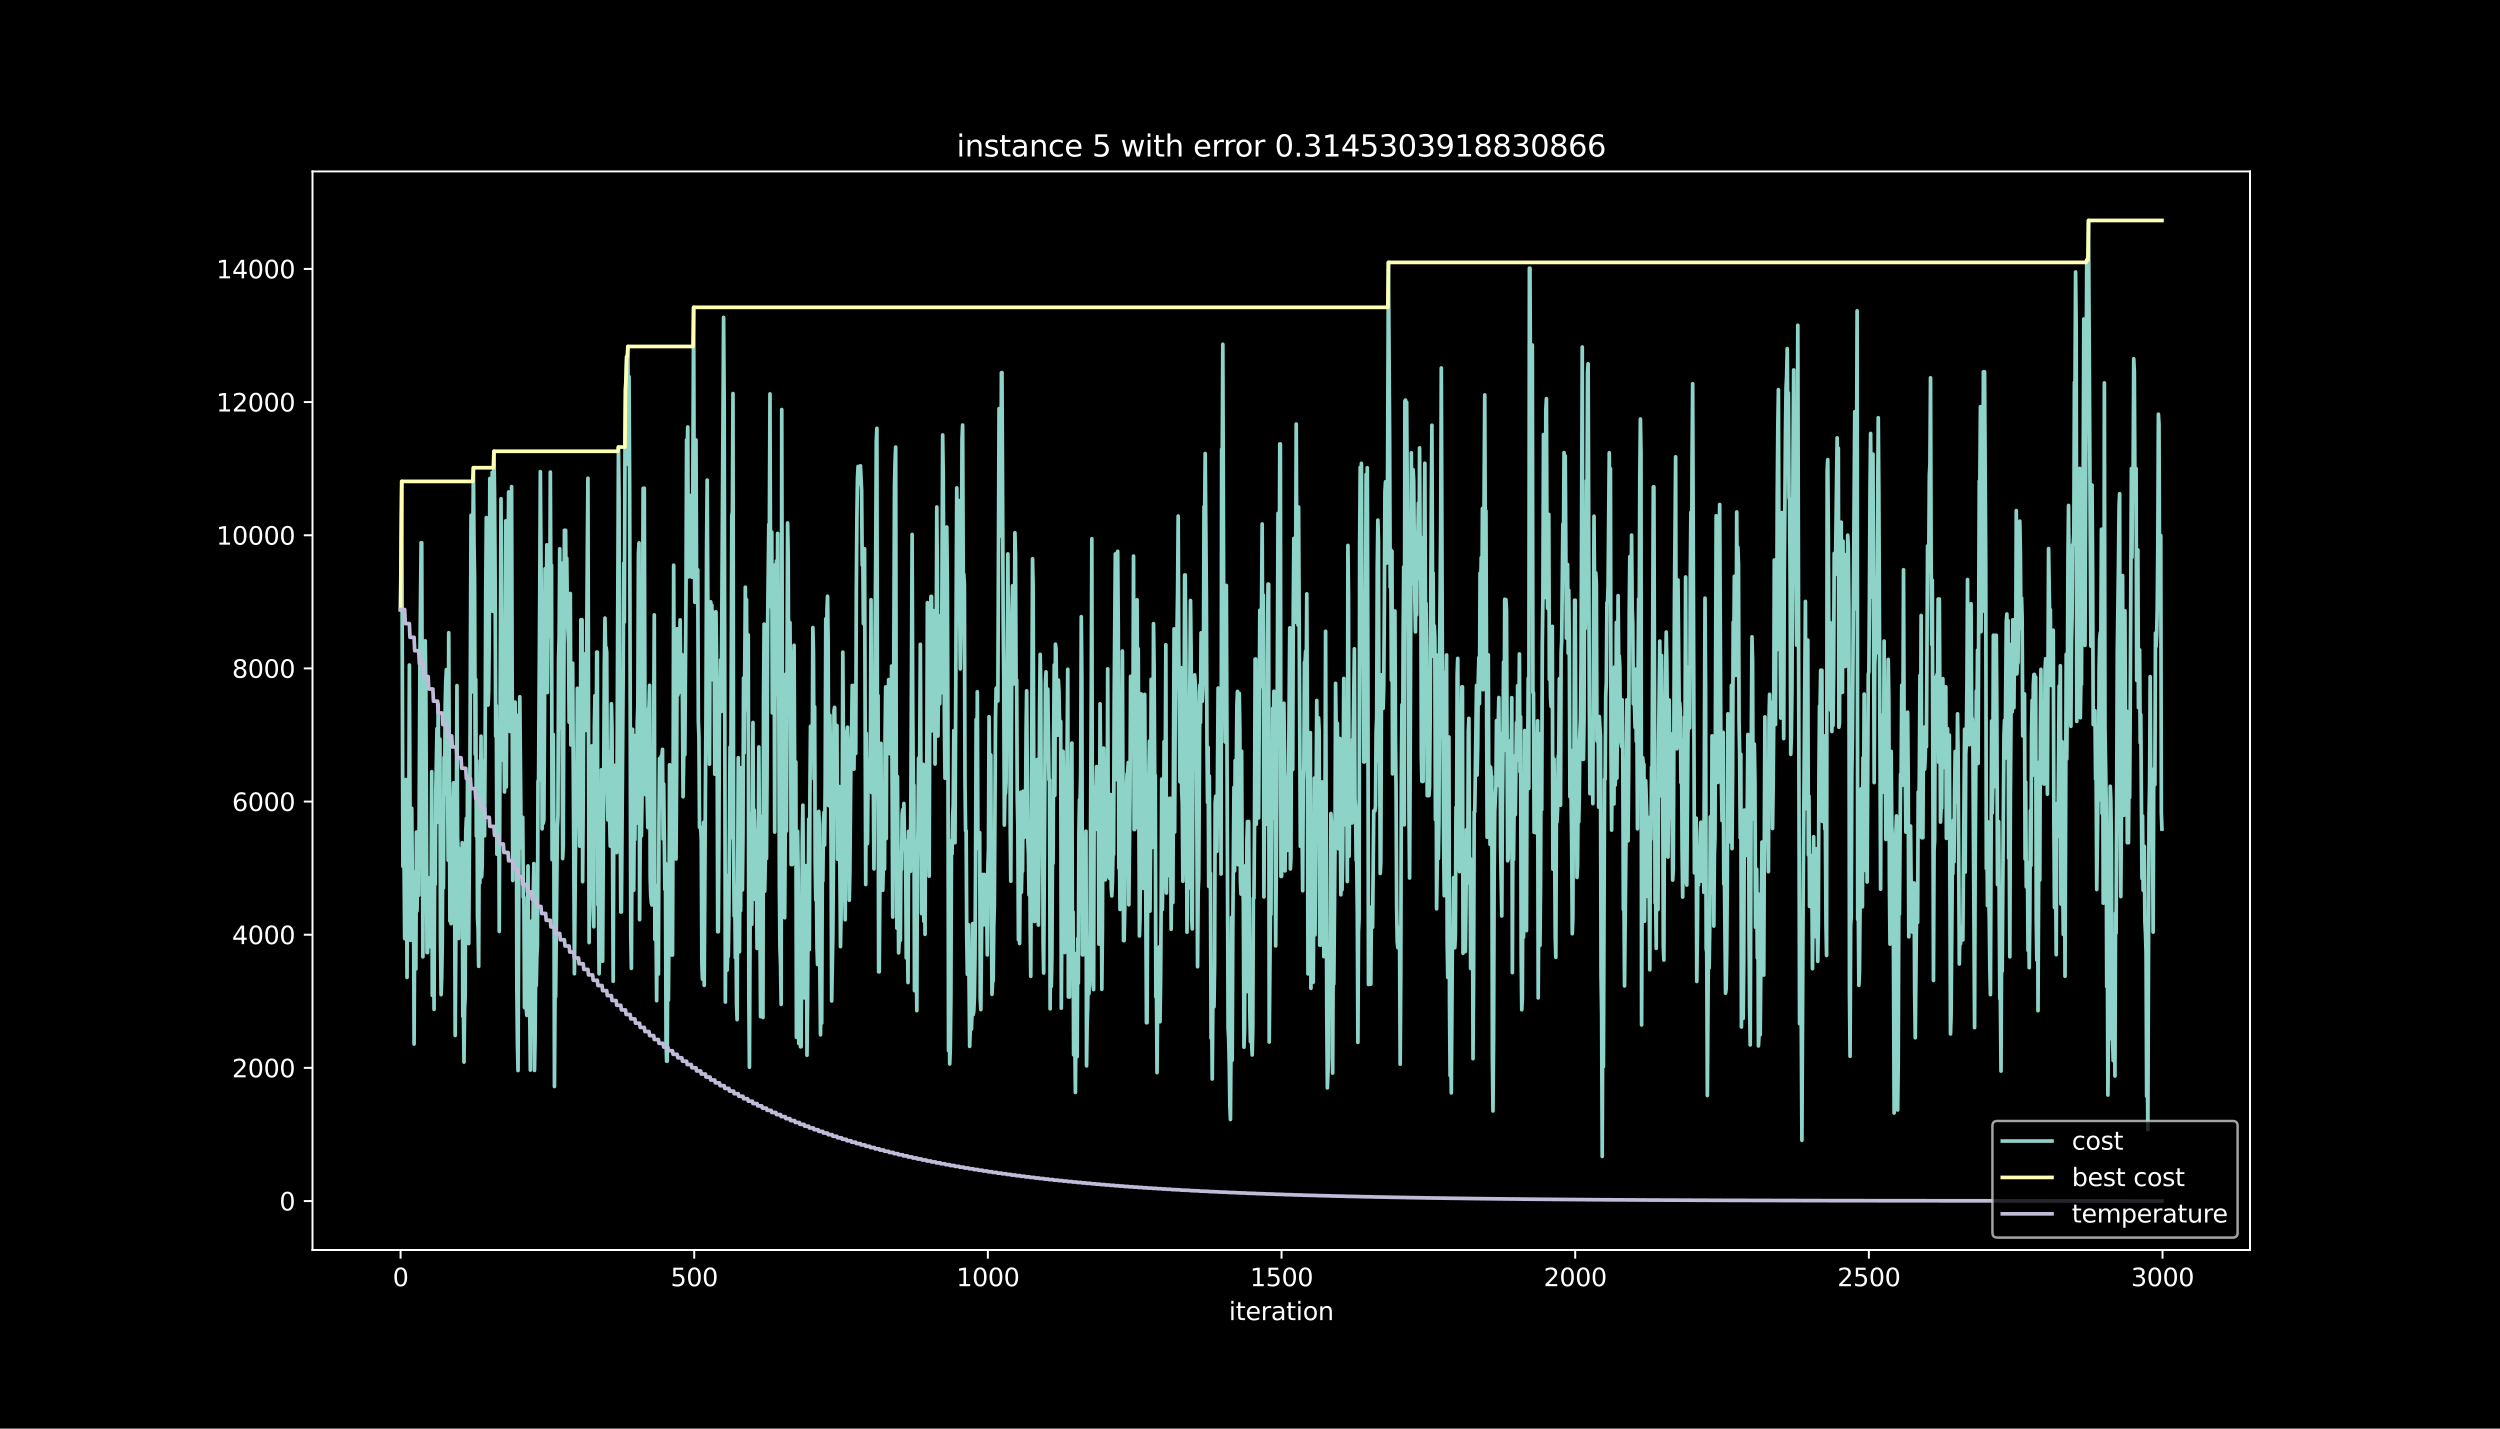 <?xml version="1.0" encoding="utf-8" standalone="no"?>
<!DOCTYPE svg PUBLIC "-//W3C//DTD SVG 1.1//EN"
  "http://www.w3.org/Graphics/SVG/1.1/DTD/svg11.dtd">
<svg height="576pt" version="1.1" viewBox="0 0 1008 576" width="1008pt" xmlns="http://www.w3.org/2000/svg" xmlns:xlink="http://www.w3.org/1999/xlink">
 <defs>
  <style type="text/css">*{stroke-linecap:butt;stroke-linejoin:round;}</style>
 </defs>
 <g id="figure_1">
  <g id="patch_1">
   <path d="M 0 576 
L 1008 576 
L 1008 0 
L 0 0 
z
"/>
  </g>
  <g id="axes_1">
   <g id="patch_2">
    <path d="M 126 504 
L 907.2 504 
L 907.2 69.12 
L 126 69.12 
z
"/>
   </g>
   <g id="matplotlib.axis_1">
    <g id="xtick_1">
     <g id="line2d_1">
      <defs>
       <path d="M 0 0 
L 0 3.5 
" id="me2fd13b3fa" style="stroke:#ffffff;stroke-width:0.8;"/>
      </defs>
      <g>
       <use style="fill:#ffffff;stroke:#ffffff;stroke-width:0.8;" x="161.509" xlink:href="#me2fd13b3fa" y="504"/>
      </g>
     </g>
     <g id="text_1">
      <!-- 0 -->
      <g style="fill:#ffffff;" transform="translate(158.328 518.598)scale(0.1 -0.1)">
       <defs>
        <path d="M 2034 4250 
Q 1547 4250 1301 3770 
Q 1056 3291 1056 2328 
Q 1056 1369 1301 889 
Q 1547 409 2034 409 
Q 2525 409 2770 889 
Q 3016 1369 3016 2328 
Q 3016 3291 2770 3770 
Q 2525 4250 2034 4250 
z
M 2034 4750 
Q 2819 4750 3233 4129 
Q 3647 3509 3647 2328 
Q 3647 1150 3233 529 
Q 2819 -91 2034 -91 
Q 1250 -91 836 529 
Q 422 1150 422 2328 
Q 422 3509 836 4129 
Q 1250 4750 2034 4750 
z
" id="DejaVuSans-30" transform="scale(0.016)"/>
       </defs>
       <use xlink:href="#DejaVuSans-30"/>
      </g>
     </g>
    </g>
    <g id="xtick_2">
     <g id="line2d_2">
      <g>
       <use style="fill:#ffffff;stroke:#ffffff;stroke-width:0.8;" x="279.912" xlink:href="#me2fd13b3fa" y="504"/>
      </g>
     </g>
     <g id="text_2">
      <!-- 500 -->
      <g style="fill:#ffffff;" transform="translate(270.368 518.598)scale(0.1 -0.1)">
       <defs>
        <path d="M 691 4666 
L 3169 4666 
L 3169 4134 
L 1269 4134 
L 1269 2991 
Q 1406 3038 1543 3061 
Q 1681 3084 1819 3084 
Q 2600 3084 3056 2656 
Q 3513 2228 3513 1497 
Q 3513 744 3044 326 
Q 2575 -91 1722 -91 
Q 1428 -91 1123 -41 
Q 819 9 494 109 
L 494 744 
Q 775 591 1075 516 
Q 1375 441 1709 441 
Q 2250 441 2565 725 
Q 2881 1009 2881 1497 
Q 2881 1984 2565 2268 
Q 2250 2553 1709 2553 
Q 1456 2553 1204 2497 
Q 953 2441 691 2322 
L 691 4666 
z
" id="DejaVuSans-35" transform="scale(0.016)"/>
       </defs>
       <use xlink:href="#DejaVuSans-35"/>
       <use x="63.623" xlink:href="#DejaVuSans-30"/>
       <use x="127.246" xlink:href="#DejaVuSans-30"/>
      </g>
     </g>
    </g>
    <g id="xtick_3">
     <g id="line2d_3">
      <g>
       <use style="fill:#ffffff;stroke:#ffffff;stroke-width:0.8;" x="398.315" xlink:href="#me2fd13b3fa" y="504"/>
      </g>
     </g>
     <g id="text_3">
      <!-- 1000 -->
      <g style="fill:#ffffff;" transform="translate(385.59 518.598)scale(0.1 -0.1)">
       <defs>
        <path d="M 794 531 
L 1825 531 
L 1825 4091 
L 703 3866 
L 703 4441 
L 1819 4666 
L 2450 4666 
L 2450 531 
L 3481 531 
L 3481 0 
L 794 0 
L 794 531 
z
" id="DejaVuSans-31" transform="scale(0.016)"/>
       </defs>
       <use xlink:href="#DejaVuSans-31"/>
       <use x="63.623" xlink:href="#DejaVuSans-30"/>
       <use x="127.246" xlink:href="#DejaVuSans-30"/>
       <use x="190.869" xlink:href="#DejaVuSans-30"/>
      </g>
     </g>
    </g>
    <g id="xtick_4">
     <g id="line2d_4">
      <g>
       <use style="fill:#ffffff;stroke:#ffffff;stroke-width:0.8;" x="516.718" xlink:href="#me2fd13b3fa" y="504"/>
      </g>
     </g>
     <g id="text_4">
      <!-- 1500 -->
      <g style="fill:#ffffff;" transform="translate(503.993 518.598)scale(0.1 -0.1)">
       <use xlink:href="#DejaVuSans-31"/>
       <use x="63.623" xlink:href="#DejaVuSans-35"/>
       <use x="127.246" xlink:href="#DejaVuSans-30"/>
       <use x="190.869" xlink:href="#DejaVuSans-30"/>
      </g>
     </g>
    </g>
    <g id="xtick_5">
     <g id="line2d_5">
      <g>
       <use style="fill:#ffffff;stroke:#ffffff;stroke-width:0.8;" x="635.122" xlink:href="#me2fd13b3fa" y="504"/>
      </g>
     </g>
     <g id="text_5">
      <!-- 2000 -->
      <g style="fill:#ffffff;" transform="translate(622.397 518.598)scale(0.1 -0.1)">
       <defs>
        <path d="M 1228 531 
L 3431 531 
L 3431 0 
L 469 0 
L 469 531 
Q 828 903 1448 1529 
Q 2069 2156 2228 2338 
Q 2531 2678 2651 2914 
Q 2772 3150 2772 3378 
Q 2772 3750 2511 3984 
Q 2250 4219 1831 4219 
Q 1534 4219 1204 4116 
Q 875 4013 500 3803 
L 500 4441 
Q 881 4594 1212 4672 
Q 1544 4750 1819 4750 
Q 2544 4750 2975 4387 
Q 3406 4025 3406 3419 
Q 3406 3131 3298 2873 
Q 3191 2616 2906 2266 
Q 2828 2175 2409 1742 
Q 1991 1309 1228 531 
z
" id="DejaVuSans-32" transform="scale(0.016)"/>
       </defs>
       <use xlink:href="#DejaVuSans-32"/>
       <use x="63.623" xlink:href="#DejaVuSans-30"/>
       <use x="127.246" xlink:href="#DejaVuSans-30"/>
       <use x="190.869" xlink:href="#DejaVuSans-30"/>
      </g>
     </g>
    </g>
    <g id="xtick_6">
     <g id="line2d_6">
      <g>
       <use style="fill:#ffffff;stroke:#ffffff;stroke-width:0.8;" x="753.525" xlink:href="#me2fd13b3fa" y="504"/>
      </g>
     </g>
     <g id="text_6">
      <!-- 2500 -->
      <g style="fill:#ffffff;" transform="translate(740.8 518.598)scale(0.1 -0.1)">
       <use xlink:href="#DejaVuSans-32"/>
       <use x="63.623" xlink:href="#DejaVuSans-35"/>
       <use x="127.246" xlink:href="#DejaVuSans-30"/>
       <use x="190.869" xlink:href="#DejaVuSans-30"/>
      </g>
     </g>
    </g>
    <g id="xtick_7">
     <g id="line2d_7">
      <g>
       <use style="fill:#ffffff;stroke:#ffffff;stroke-width:0.8;" x="871.928" xlink:href="#me2fd13b3fa" y="504"/>
      </g>
     </g>
     <g id="text_7">
      <!-- 3000 -->
      <g style="fill:#ffffff;" transform="translate(859.203 518.598)scale(0.1 -0.1)">
       <defs>
        <path d="M 2597 2516 
Q 3050 2419 3304 2112 
Q 3559 1806 3559 1356 
Q 3559 666 3084 287 
Q 2609 -91 1734 -91 
Q 1441 -91 1130 -33 
Q 819 25 488 141 
L 488 750 
Q 750 597 1062 519 
Q 1375 441 1716 441 
Q 2309 441 2620 675 
Q 2931 909 2931 1356 
Q 2931 1769 2642 2001 
Q 2353 2234 1838 2234 
L 1294 2234 
L 1294 2753 
L 1863 2753 
Q 2328 2753 2575 2939 
Q 2822 3125 2822 3475 
Q 2822 3834 2567 4026 
Q 2313 4219 1838 4219 
Q 1578 4219 1281 4162 
Q 984 4106 628 3988 
L 628 4550 
Q 988 4650 1302 4700 
Q 1616 4750 1894 4750 
Q 2613 4750 3031 4423 
Q 3450 4097 3450 3541 
Q 3450 3153 3228 2886 
Q 3006 2619 2597 2516 
z
" id="DejaVuSans-33" transform="scale(0.016)"/>
       </defs>
       <use xlink:href="#DejaVuSans-33"/>
       <use x="63.623" xlink:href="#DejaVuSans-30"/>
       <use x="127.246" xlink:href="#DejaVuSans-30"/>
       <use x="190.869" xlink:href="#DejaVuSans-30"/>
      </g>
     </g>
    </g>
    <g id="text_8">
     <!-- iteration -->
     <g style="fill:#ffffff;" transform="translate(495.477 532.277)scale(0.1 -0.1)">
      <defs>
       <path d="M 603 3500 
L 1178 3500 
L 1178 0 
L 603 0 
L 603 3500 
z
M 603 4863 
L 1178 4863 
L 1178 4134 
L 603 4134 
L 603 4863 
z
" id="DejaVuSans-69" transform="scale(0.016)"/>
       <path d="M 1172 4494 
L 1172 3500 
L 2356 3500 
L 2356 3053 
L 1172 3053 
L 1172 1153 
Q 1172 725 1289 603 
Q 1406 481 1766 481 
L 2356 481 
L 2356 0 
L 1766 0 
Q 1100 0 847 248 
Q 594 497 594 1153 
L 594 3053 
L 172 3053 
L 172 3500 
L 594 3500 
L 594 4494 
L 1172 4494 
z
" id="DejaVuSans-74" transform="scale(0.016)"/>
       <path d="M 3597 1894 
L 3597 1613 
L 953 1613 
Q 991 1019 1311 708 
Q 1631 397 2203 397 
Q 2534 397 2845 478 
Q 3156 559 3463 722 
L 3463 178 
Q 3153 47 2828 -22 
Q 2503 -91 2169 -91 
Q 1331 -91 842 396 
Q 353 884 353 1716 
Q 353 2575 817 3079 
Q 1281 3584 2069 3584 
Q 2775 3584 3186 3129 
Q 3597 2675 3597 1894 
z
M 3022 2063 
Q 3016 2534 2758 2815 
Q 2500 3097 2075 3097 
Q 1594 3097 1305 2825 
Q 1016 2553 972 2059 
L 3022 2063 
z
" id="DejaVuSans-65" transform="scale(0.016)"/>
       <path d="M 2631 2963 
Q 2534 3019 2420 3045 
Q 2306 3072 2169 3072 
Q 1681 3072 1420 2755 
Q 1159 2438 1159 1844 
L 1159 0 
L 581 0 
L 581 3500 
L 1159 3500 
L 1159 2956 
Q 1341 3275 1631 3429 
Q 1922 3584 2338 3584 
Q 2397 3584 2469 3576 
Q 2541 3569 2628 3553 
L 2631 2963 
z
" id="DejaVuSans-72" transform="scale(0.016)"/>
       <path d="M 2194 1759 
Q 1497 1759 1228 1600 
Q 959 1441 959 1056 
Q 959 750 1161 570 
Q 1363 391 1709 391 
Q 2188 391 2477 730 
Q 2766 1069 2766 1631 
L 2766 1759 
L 2194 1759 
z
M 3341 1997 
L 3341 0 
L 2766 0 
L 2766 531 
Q 2569 213 2275 61 
Q 1981 -91 1556 -91 
Q 1019 -91 701 211 
Q 384 513 384 1019 
Q 384 1609 779 1909 
Q 1175 2209 1959 2209 
L 2766 2209 
L 2766 2266 
Q 2766 2663 2505 2880 
Q 2244 3097 1772 3097 
Q 1472 3097 1187 3025 
Q 903 2953 641 2809 
L 641 3341 
Q 956 3463 1253 3523 
Q 1550 3584 1831 3584 
Q 2591 3584 2966 3190 
Q 3341 2797 3341 1997 
z
" id="DejaVuSans-61" transform="scale(0.016)"/>
       <path d="M 1959 3097 
Q 1497 3097 1228 2736 
Q 959 2375 959 1747 
Q 959 1119 1226 758 
Q 1494 397 1959 397 
Q 2419 397 2687 759 
Q 2956 1122 2956 1747 
Q 2956 2369 2687 2733 
Q 2419 3097 1959 3097 
z
M 1959 3584 
Q 2709 3584 3137 3096 
Q 3566 2609 3566 1747 
Q 3566 888 3137 398 
Q 2709 -91 1959 -91 
Q 1206 -91 779 398 
Q 353 888 353 1747 
Q 353 2609 779 3096 
Q 1206 3584 1959 3584 
z
" id="DejaVuSans-6f" transform="scale(0.016)"/>
       <path d="M 3513 2113 
L 3513 0 
L 2938 0 
L 2938 2094 
Q 2938 2591 2744 2837 
Q 2550 3084 2163 3084 
Q 1697 3084 1428 2787 
Q 1159 2491 1159 1978 
L 1159 0 
L 581 0 
L 581 3500 
L 1159 3500 
L 1159 2956 
Q 1366 3272 1645 3428 
Q 1925 3584 2291 3584 
Q 2894 3584 3203 3211 
Q 3513 2838 3513 2113 
z
" id="DejaVuSans-6e" transform="scale(0.016)"/>
      </defs>
      <use xlink:href="#DejaVuSans-69"/>
      <use x="27.783" xlink:href="#DejaVuSans-74"/>
      <use x="66.992" xlink:href="#DejaVuSans-65"/>
      <use x="128.516" xlink:href="#DejaVuSans-72"/>
      <use x="169.629" xlink:href="#DejaVuSans-61"/>
      <use x="230.908" xlink:href="#DejaVuSans-74"/>
      <use x="270.117" xlink:href="#DejaVuSans-69"/>
      <use x="297.9" xlink:href="#DejaVuSans-6f"/>
      <use x="359.082" xlink:href="#DejaVuSans-6e"/>
     </g>
    </g>
   </g>
   <g id="matplotlib.axis_2">
    <g id="ytick_1">
     <g id="line2d_8">
      <defs>
       <path d="M 0 0 
L -3.5 0 
" id="m4694d26e2c" style="stroke:#ffffff;stroke-width:0.8;"/>
      </defs>
      <g>
       <use style="fill:#ffffff;stroke:#ffffff;stroke-width:0.8;" x="126" xlink:href="#m4694d26e2c" y="484.262"/>
      </g>
     </g>
     <g id="text_9">
      <!-- 0 -->
      <g style="fill:#ffffff;" transform="translate(112.638 488.062)scale(0.1 -0.1)">
       <use xlink:href="#DejaVuSans-30"/>
      </g>
     </g>
    </g>
    <g id="ytick_2">
     <g id="line2d_9">
      <g>
       <use style="fill:#ffffff;stroke:#ffffff;stroke-width:0.8;" x="126" xlink:href="#m4694d26e2c" y="430.572"/>
      </g>
     </g>
     <g id="text_10">
      <!-- 2000 -->
      <g style="fill:#ffffff;" transform="translate(93.55 434.371)scale(0.1 -0.1)">
       <use xlink:href="#DejaVuSans-32"/>
       <use x="63.623" xlink:href="#DejaVuSans-30"/>
       <use x="127.246" xlink:href="#DejaVuSans-30"/>
       <use x="190.869" xlink:href="#DejaVuSans-30"/>
      </g>
     </g>
    </g>
    <g id="ytick_3">
     <g id="line2d_10">
      <g>
       <use style="fill:#ffffff;stroke:#ffffff;stroke-width:0.8;" x="126" xlink:href="#m4694d26e2c" y="376.882"/>
      </g>
     </g>
     <g id="text_11">
      <!-- 4000 -->
      <g style="fill:#ffffff;" transform="translate(93.55 380.681)scale(0.1 -0.1)">
       <defs>
        <path d="M 2419 4116 
L 825 1625 
L 2419 1625 
L 2419 4116 
z
M 2253 4666 
L 3047 4666 
L 3047 1625 
L 3713 1625 
L 3713 1100 
L 3047 1100 
L 3047 0 
L 2419 0 
L 2419 1100 
L 313 1100 
L 313 1709 
L 2253 4666 
z
" id="DejaVuSans-34" transform="scale(0.016)"/>
       </defs>
       <use xlink:href="#DejaVuSans-34"/>
       <use x="63.623" xlink:href="#DejaVuSans-30"/>
       <use x="127.246" xlink:href="#DejaVuSans-30"/>
       <use x="190.869" xlink:href="#DejaVuSans-30"/>
      </g>
     </g>
    </g>
    <g id="ytick_4">
     <g id="line2d_11">
      <g>
       <use style="fill:#ffffff;stroke:#ffffff;stroke-width:0.8;" x="126" xlink:href="#m4694d26e2c" y="323.192"/>
      </g>
     </g>
     <g id="text_12">
      <!-- 6000 -->
      <g style="fill:#ffffff;" transform="translate(93.55 326.991)scale(0.1 -0.1)">
       <defs>
        <path d="M 2113 2584 
Q 1688 2584 1439 2293 
Q 1191 2003 1191 1497 
Q 1191 994 1439 701 
Q 1688 409 2113 409 
Q 2538 409 2786 701 
Q 3034 994 3034 1497 
Q 3034 2003 2786 2293 
Q 2538 2584 2113 2584 
z
M 3366 4563 
L 3366 3988 
Q 3128 4100 2886 4159 
Q 2644 4219 2406 4219 
Q 1781 4219 1451 3797 
Q 1122 3375 1075 2522 
Q 1259 2794 1537 2939 
Q 1816 3084 2150 3084 
Q 2853 3084 3261 2657 
Q 3669 2231 3669 1497 
Q 3669 778 3244 343 
Q 2819 -91 2113 -91 
Q 1303 -91 875 529 
Q 447 1150 447 2328 
Q 447 3434 972 4092 
Q 1497 4750 2381 4750 
Q 2619 4750 2861 4703 
Q 3103 4656 3366 4563 
z
" id="DejaVuSans-36" transform="scale(0.016)"/>
       </defs>
       <use xlink:href="#DejaVuSans-36"/>
       <use x="63.623" xlink:href="#DejaVuSans-30"/>
       <use x="127.246" xlink:href="#DejaVuSans-30"/>
       <use x="190.869" xlink:href="#DejaVuSans-30"/>
      </g>
     </g>
    </g>
    <g id="ytick_5">
     <g id="line2d_12">
      <g>
       <use style="fill:#ffffff;stroke:#ffffff;stroke-width:0.8;" x="126" xlink:href="#m4694d26e2c" y="269.501"/>
      </g>
     </g>
     <g id="text_13">
      <!-- 8000 -->
      <g style="fill:#ffffff;" transform="translate(93.55 273.301)scale(0.1 -0.1)">
       <defs>
        <path d="M 2034 2216 
Q 1584 2216 1326 1975 
Q 1069 1734 1069 1313 
Q 1069 891 1326 650 
Q 1584 409 2034 409 
Q 2484 409 2743 651 
Q 3003 894 3003 1313 
Q 3003 1734 2745 1975 
Q 2488 2216 2034 2216 
z
M 1403 2484 
Q 997 2584 770 2862 
Q 544 3141 544 3541 
Q 544 4100 942 4425 
Q 1341 4750 2034 4750 
Q 2731 4750 3128 4425 
Q 3525 4100 3525 3541 
Q 3525 3141 3298 2862 
Q 3072 2584 2669 2484 
Q 3125 2378 3379 2068 
Q 3634 1759 3634 1313 
Q 3634 634 3220 271 
Q 2806 -91 2034 -91 
Q 1263 -91 848 271 
Q 434 634 434 1313 
Q 434 1759 690 2068 
Q 947 2378 1403 2484 
z
M 1172 3481 
Q 1172 3119 1398 2916 
Q 1625 2713 2034 2713 
Q 2441 2713 2670 2916 
Q 2900 3119 2900 3481 
Q 2900 3844 2670 4047 
Q 2441 4250 2034 4250 
Q 1625 4250 1398 4047 
Q 1172 3844 1172 3481 
z
" id="DejaVuSans-38" transform="scale(0.016)"/>
       </defs>
       <use xlink:href="#DejaVuSans-38"/>
       <use x="63.623" xlink:href="#DejaVuSans-30"/>
       <use x="127.246" xlink:href="#DejaVuSans-30"/>
       <use x="190.869" xlink:href="#DejaVuSans-30"/>
      </g>
     </g>
    </g>
    <g id="ytick_6">
     <g id="line2d_13">
      <g>
       <use style="fill:#ffffff;stroke:#ffffff;stroke-width:0.8;" x="126" xlink:href="#m4694d26e2c" y="215.811"/>
      </g>
     </g>
     <g id="text_14">
      <!-- 10000 -->
      <g style="fill:#ffffff;" transform="translate(87.188 219.61)scale(0.1 -0.1)">
       <use xlink:href="#DejaVuSans-31"/>
       <use x="63.623" xlink:href="#DejaVuSans-30"/>
       <use x="127.246" xlink:href="#DejaVuSans-30"/>
       <use x="190.869" xlink:href="#DejaVuSans-30"/>
       <use x="254.492" xlink:href="#DejaVuSans-30"/>
      </g>
     </g>
    </g>
    <g id="ytick_7">
     <g id="line2d_14">
      <g>
       <use style="fill:#ffffff;stroke:#ffffff;stroke-width:0.8;" x="126" xlink:href="#m4694d26e2c" y="162.121"/>
      </g>
     </g>
     <g id="text_15">
      <!-- 12000 -->
      <g style="fill:#ffffff;" transform="translate(87.188 165.92)scale(0.1 -0.1)">
       <use xlink:href="#DejaVuSans-31"/>
       <use x="63.623" xlink:href="#DejaVuSans-32"/>
       <use x="127.246" xlink:href="#DejaVuSans-30"/>
       <use x="190.869" xlink:href="#DejaVuSans-30"/>
       <use x="254.492" xlink:href="#DejaVuSans-30"/>
      </g>
     </g>
    </g>
    <g id="ytick_8">
     <g id="line2d_15">
      <g>
       <use style="fill:#ffffff;stroke:#ffffff;stroke-width:0.8;" x="126" xlink:href="#m4694d26e2c" y="108.431"/>
      </g>
     </g>
     <g id="text_16">
      <!-- 14000 -->
      <g style="fill:#ffffff;" transform="translate(87.188 112.23)scale(0.1 -0.1)">
       <use xlink:href="#DejaVuSans-31"/>
       <use x="63.623" xlink:href="#DejaVuSans-34"/>
       <use x="127.246" xlink:href="#DejaVuSans-30"/>
       <use x="190.869" xlink:href="#DejaVuSans-30"/>
       <use x="254.492" xlink:href="#DejaVuSans-30"/>
      </g>
     </g>
    </g>
   </g>
   <g id="line2d_16">
    <path clip-path="url(#pc3a9d46ad2)" d="M 161.509 245.77 
L 161.983 194.093 
L 162.456 349.339 
L 162.93 349.339 
L 163.167 378.439 
L 163.404 317.474 
L 163.64 314.306 
L 163.877 333.124 
L 164.114 394.09 
L 164.351 330.843 
L 164.588 378.466 
L 164.824 333.983 
L 165.061 268.132 
L 165.535 379.137 
L 166.008 325.903 
L 166.245 355.567 
L 166.482 355.567 
L 166.719 351.513 
L 166.956 420.962 
L 167.192 373.338 
L 167.429 373.338 
L 167.666 390.68 
L 167.903 335.487 
L 168.14 367.298 
L 168.376 354.278 
L 168.613 360.963 
L 168.85 360.963 
L 169.324 264.562 
L 169.797 218.818 
L 170.034 218.818 
L 170.508 385.795 
L 170.981 275.461 
L 171.218 270.092 
L 171.455 258.387 
L 171.692 278.602 
L 172.165 384.076 
L 172.402 384.076 
L 172.639 353.876 
L 172.876 368.506 
L 173.113 362.896 
L 173.349 381.714 
L 173.586 371.164 
L 173.823 372.265 
L 174.06 311.138 
L 174.297 401.365 
L 174.533 341.232 
L 174.77 341.232 
L 175.007 406.975 
L 175.244 346.01 
L 175.481 356.56 
L 175.717 319.46 
L 176.191 293.769 
L 176.428 331.54 
L 176.665 283.917 
L 176.901 316.024 
L 177.138 311.514 
L 177.375 298.011 
L 177.612 378.788 
L 177.849 401.043 
L 178.086 394.09 
L 178.322 380.533 
L 178.559 336.05 
L 178.796 358.01 
L 179.033 305.366 
L 179.27 320.507 
L 179.506 284.347 
L 179.743 274.495 
L 179.98 269.985 
L 180.217 276.937 
L 180.69 346.842 
L 180.927 255.112 
L 181.401 371.352 
L 181.638 366.842 
L 181.874 372.452 
L 182.111 367.083 
L 182.348 356.533 
L 182.585 328.024 
L 182.822 315.648 
L 183.058 369.392 
L 183.295 354.251 
L 183.532 417.499 
L 183.769 382.036 
L 184.242 276.427 
L 184.479 337.554 
L 184.716 342.923 
L 184.953 378.385 
L 185.19 342.225 
L 185.427 355.03 
L 185.663 355.728 
L 185.9 370.869 
L 186.137 370.869 
L 186.374 339.782 
L 186.611 409.74 
L 186.847 406.385 
L 187.084 428.237 
L 187.321 406.492 
L 187.558 401.982 
L 187.795 335.406 
L 188.031 330.037 
L 188.268 365.822 
L 188.505 313.178 
L 188.742 365.822 
L 188.979 380.452 
L 189.452 316.507 
L 189.926 207.758 
L 190.163 279.058 
L 190.399 218.093 
L 190.636 218.093 
L 190.873 188.59 
L 191.11 219.006 
L 191.347 232.911 
L 191.583 304.132 
L 191.82 273.931 
L 192.057 337.124 
L 192.294 306.736 
L 192.531 369.983 
L 192.768 374.493 
L 193.004 389.633 
L 193.241 328.668 
L 193.478 356.023 
L 193.952 296.83 
L 194.188 353.553 
L 194.425 349.044 
L 194.662 313.259 
L 194.899 336.99 
L 195.136 306.789 
L 195.372 336.99 
L 195.609 299.89 
L 195.846 238.764 
L 196.083 208.697 
L 196.32 209.664 
L 196.793 284.293 
L 197.03 278.924 
L 197.267 256.159 
L 197.504 192.912 
L 197.74 226.657 
L 197.977 219.704 
L 198.214 226.657 
L 198.451 190.496 
L 198.688 246.495 
L 199.161 181.959 
L 199.398 199.838 
L 199.635 233.583 
L 199.872 296.83 
L 200.109 284.454 
L 200.345 344.426 
L 200.582 332.051 
L 200.819 344.426 
L 201.056 308.964 
L 201.293 375.54 
L 201.766 262.065 
L 202.003 201.1 
L 202.477 306.44 
L 202.713 270.656 
L 202.95 289.179 
L 203.187 295.192 
L 203.424 319.326 
L 203.897 210.013 
L 204.134 317.286 
L 204.371 264.642 
L 204.608 290.575 
L 204.845 229.448 
L 205.081 198.362 
L 205.318 264.105 
L 205.555 294.924 
L 206.029 253.851 
L 206.265 196.214 
L 206.739 355.003 
L 206.976 319.219 
L 207.213 310.279 
L 207.449 315.245 
L 207.686 283.085 
L 207.923 320.561 
L 208.16 288.32 
L 208.397 398.841 
L 208.634 421.096 
L 208.87 431.646 
L 209.344 318.037 
L 209.581 280.937 
L 210.054 332.265 
L 210.291 341.903 
L 210.528 329.527 
L 210.765 329.527 
L 211.002 361.768 
L 211.238 361.768 
L 211.475 406.25 
L 211.712 406.25 
L 211.949 377.15 
L 212.186 406.25 
L 212.422 409.391 
L 212.896 349.124 
L 213.133 395.969 
L 213.37 395.969 
L 213.606 408.344 
L 213.843 431.458 
L 214.317 371.406 
L 214.79 396.13 
L 215.027 360.345 
L 215.264 348.184 
L 215.501 431.592 
L 215.738 419.217 
L 215.975 390.117 
L 216.211 397.418 
L 216.448 385.553 
L 216.685 381.043 
L 216.922 315.192 
L 217.159 314.091 
L 217.632 237.797 
L 217.869 190.174 
L 218.343 255.139 
L 218.579 334.198 
L 218.816 298.736 
L 219.053 331.916 
L 219.29 330.574 
L 219.527 292.561 
L 219.763 229.314 
L 220 229.314 
L 220.237 255.461 
L 220.474 219.677 
L 220.711 279.219 
L 220.947 245.475 
L 221.184 256.857 
L 221.421 242.978 
L 221.658 242.978 
L 221.895 190.335 
L 222.131 242.978 
L 222.368 227.838 
L 222.605 346.601 
L 223.079 296.132 
L 223.316 336.775 
L 223.552 438.089 
L 223.789 401.928 
L 224.026 401.928 
L 224.736 333.42 
L 224.973 328.91 
L 225.21 265.663 
L 225.447 256.723 
L 225.684 221.261 
L 225.92 293.528 
L 226.157 288.159 
L 226.394 227.032 
L 226.868 346.171 
L 227.104 340.802 
L 227.578 213.825 
L 228.052 213.825 
L 228.288 240.267 
L 228.525 225.126 
L 228.762 249.206 
L 229.236 259.085 
L 229.472 291.192 
L 229.709 274.736 
L 229.946 239.274 
L 230.183 300.4 
L 230.42 278.145 
L 230.657 267.407 
L 230.893 267.407 
L 231.367 348.131 
L 231.604 392.613 
L 232.314 310.306 
L 232.551 325.151 
L 232.788 277.528 
L 233.025 325.151 
L 233.261 308.266 
L 233.735 341.178 
L 233.972 315.782 
L 234.209 249.878 
L 234.682 249.878 
L 234.919 355.486 
L 235.156 321.742 
L 235.393 263.676 
L 235.629 278.307 
L 235.866 263.676 
L 236.103 263.676 
L 236.34 294.494 
L 236.813 222.898 
L 237.05 192.832 
L 237.524 380.05 
L 237.997 315.165 
L 238.234 308.695 
L 238.471 337.795 
L 238.708 300.695 
L 239.182 367.083 
L 239.418 373.687 
L 239.655 292.857 
L 239.892 280.481 
L 240.366 310.548 
L 240.602 262.924 
L 240.839 262.924 
L 241.076 364.828 
L 241.313 362.573 
L 241.55 392.64 
L 241.786 383.54 
L 242.023 352.453 
L 242.26 357.392 
L 242.497 310.36 
L 242.734 321.715 
L 242.97 387.566 
L 243.681 267.81 
L 243.918 249.206 
L 244.154 261.045 
L 244.391 261.045 
L 244.628 263.032 
L 244.865 318.225 
L 245.102 330.601 
L 245.338 303.246 
L 245.812 330.601 
L 246.049 341.151 
L 246.523 283.729 
L 246.759 294.011 
L 247.233 395.647 
L 247.47 334.52 
L 247.707 308.588 
L 247.943 328.91 
L 248.18 323.541 
L 248.417 338.386 
L 248.654 343.755 
L 249.364 180.241 
L 249.601 201.798 
L 249.838 308.829 
L 250.075 329.366 
L 250.311 367.728 
L 250.548 367.728 
L 251.259 272.32 
L 251.495 227.059 
L 251.732 250.79 
L 251.969 187.543 
L 252.206 157.342 
L 252.443 151.973 
L 252.679 143.866 
L 252.916 175.866 
L 253.153 139.705 
L 253.39 187.328 
L 253.627 151.839 
L 253.864 194.523 
L 254.337 377.231 
L 254.574 390.439 
L 255.048 294.038 
L 255.284 358.949 
L 255.521 358.949 
L 255.758 325.178 
L 255.995 338.547 
L 256.232 296.534 
L 256.468 331.997 
L 256.705 327.487 
L 256.942 291.326 
L 257.179 284.374 
L 257.416 223.408 
L 257.652 218.898 
L 257.889 370.815 
L 258.363 307.004 
L 258.6 337.071 
L 258.836 323.863 
L 259.31 196.885 
L 259.784 196.885 
L 260.02 284.964 
L 260.257 320.427 
L 260.494 294.494 
L 260.731 301.608 
L 260.968 323.138 
L 261.205 333.688 
L 261.441 286.065 
L 261.678 285.125 
L 261.915 276.32 
L 262.152 353.527 
L 262.389 361.204 
L 262.625 363.969 
L 262.862 364.909 
L 263.099 317.286 
L 263.336 329.661 
L 263.809 247.918 
L 264.046 378.788 
L 264.283 359.969 
L 264.52 374.385 
L 264.757 403.485 
L 264.993 367.701 
L 265.23 356.936 
L 265.467 392.721 
L 265.704 331.755 
L 265.941 305.823 
L 266.177 305.823 
L 266.414 313.635 
L 266.651 304.803 
L 266.888 304.803 
L 267.125 302.145 
L 267.361 338.305 
L 267.598 316.051 
L 268.072 358.627 
L 268.309 348.077 
L 268.545 419.593 
L 268.782 427.861 
L 269.019 427.861 
L 269.256 375.218 
L 269.493 403.271 
L 269.73 374.171 
L 269.966 308.319 
L 270.203 361.795 
L 270.44 379.191 
L 270.677 385.07 
L 270.914 353.983 
L 271.15 385.07 
L 271.387 324.104 
L 271.624 227.891 
L 271.861 293.743 
L 272.098 319.675 
L 272.334 319.675 
L 272.571 346.332 
L 272.808 312.427 
L 273.045 253.529 
L 273.282 280.347 
L 273.518 279.031 
L 273.755 279.031 
L 273.992 273.662 
L 274.229 249.931 
L 274.466 279.031 
L 274.702 279.031 
L 274.939 263.891 
L 275.176 284.159 
L 275.413 321.259 
L 275.65 306.628 
L 275.886 276.964 
L 276.123 304.32 
L 276.597 238.468 
L 276.834 177.342 
L 277.071 182.711 
L 277.307 172.161 
L 277.544 232.643 
L 277.781 226.308 
L 278.018 231.677 
L 278.255 226.308 
L 278.491 199.758 
L 278.728 209.637 
L 278.965 232.75 
L 279.202 228.026 
L 279.675 123.92 
L 279.912 212.08 
L 280.149 242.871 
L 280.386 181.906 
L 280.623 177.396 
L 280.859 236.213 
L 281.096 229.717 
L 281.333 229.717 
L 281.57 290.682 
L 281.807 296.964 
L 282.043 333.581 
L 282.517 333.581 
L 282.754 338.467 
L 282.991 388.291 
L 283.227 394.788 
L 283.464 394.788 
L 283.701 331.54 
L 283.938 397.284 
L 284.412 319.594 
L 284.648 288.508 
L 284.885 222.657 
L 285.122 193.556 
L 285.596 279.38 
L 285.832 252.025 
L 286.069 308.132 
L 286.306 247.166 
L 286.543 242.656 
L 286.78 256.025 
L 287.016 243.972 
L 287.253 274.038 
L 287.49 246.683 
L 287.727 251.193 
L 287.964 251.193 
L 288.2 312.158 
L 288.437 251.193 
L 288.674 246.683 
L 288.911 266.173 
L 289.148 296.347 
L 289.384 375.674 
L 289.621 375.674 
L 289.858 340.211 
L 290.095 279.246 
L 290.332 284.857 
L 290.568 266.038 
L 290.805 286.897 
L 291.753 127.974 
L 291.989 163.436 
L 292.463 404.022 
L 292.7 352.909 
L 292.937 386.654 
L 293.173 391.164 
L 293.41 384.211 
L 293.647 385.633 
L 293.884 368.855 
L 294.357 301.205 
L 294.594 337.849 
L 295.068 208.026 
L 295.305 206.308 
L 295.541 158.685 
L 295.778 339.164 
L 296.015 369.365 
L 296.252 356.99 
L 296.489 386.143 
L 296.725 367.862 
L 296.962 404.613 
L 297.199 411.109 
L 297.673 305.501 
L 297.909 366.627 
L 298.146 383.754 
L 298.383 338.064 
L 298.62 367.164 
L 298.857 309.527 
L 299.093 321.742 
L 299.33 358.842 
L 299.567 336.587 
L 299.804 273.34 
L 300.041 303.622 
L 300.514 236.75 
L 300.751 286.199 
L 300.988 241.717 
L 301.225 286.199 
L 301.462 255.998 
L 301.698 255.998 
L 301.935 402.975 
L 302.172 430.331 
L 302.646 328.212 
L 302.882 336.534 
L 303.119 372.694 
L 303.593 291.326 
L 303.83 338.95 
L 304.066 326.52 
L 304.303 335.326 
L 304.54 362.681 
L 305.014 352.131 
L 305.25 382.412 
L 305.487 377.902 
L 305.724 348.802 
L 305.961 301.179 
L 306.434 376.157 
L 306.671 409.901 
L 307.382 329.044 
L 307.619 410.25 
L 307.855 281.904 
L 308.092 251.623 
L 308.329 359.352 
L 308.803 335.594 
L 309.039 346.144 
L 309.276 312.4 
L 309.513 251.435 
L 309.987 211.462 
L 310.223 211.462 
L 310.46 158.819 
L 310.697 244.589 
L 310.934 244.589 
L 311.171 214.523 
L 311.407 287.434 
L 311.881 228.133 
L 312.118 246.361 
L 312.355 335.487 
L 312.591 227.677 
L 312.828 278.817 
L 313.065 226.173 
L 313.302 275.139 
L 313.539 215.059 
L 313.775 280.32 
L 314.012 275.81 
L 314.249 358.09 
L 314.486 382.412 
L 314.723 388.774 
L 314.96 404.962 
L 315.196 165.127 
L 315.433 277.85 
L 315.907 355.406 
L 316.144 355.406 
L 316.38 370.036 
L 316.617 332.936 
L 316.854 271.81 
L 317.091 335.057 
L 317.564 210.845 
L 317.801 224.214 
L 318.038 287.461 
L 318.275 256.374 
L 318.512 251.005 
L 318.748 282.092 
L 318.985 348.587 
L 319.222 313.125 
L 319.459 348.587 
L 319.696 295.944 
L 319.932 270.011 
L 320.169 260.159 
L 320.406 312.803 
L 320.643 307.192 
L 320.88 307.192 
L 321.116 418.25 
L 321.59 335.165 
L 321.827 351.943 
L 322.064 420.72 
L 322.301 412.532 
L 322.537 396.855 
L 322.774 422.062 
L 323.011 422.062 
L 323.485 339.782 
L 323.721 324.641 
L 324.195 395.888 
L 324.432 402.385 
L 324.905 349.044 
L 325.142 364.345 
L 325.379 425.472 
L 325.616 403.217 
L 326.089 330.252 
L 326.326 382.895 
L 326.563 319.648 
L 326.8 292.857 
L 327.037 300.481 
L 327.273 304.158 
L 327.51 304.158 
L 327.747 253.045 
L 327.984 262.924 
L 328.221 314.037 
L 328.457 284.937 
L 328.694 348.184 
L 328.931 362.815 
L 329.168 352.265 
L 329.405 381.875 
L 329.641 388.882 
L 329.878 336.238 
L 330.115 327.138 
L 330.352 332.507 
L 330.589 393.499 
L 330.826 417.23 
L 331.062 381.446 
L 331.299 412.532 
L 331.536 354.896 
L 331.773 355.218 
L 332.01 332.024 
L 332.246 327.514 
L 332.483 340.722 
L 332.72 315.353 
L 332.957 249.502 
L 333.194 307.138 
L 333.43 246.012 
L 333.667 240.401 
L 333.904 259.005 
L 334.141 324.856 
L 334.378 293.769 
L 334.614 288.4 
L 334.851 305.957 
L 335.088 342.493 
L 335.325 403.593 
L 335.798 377.66 
L 336.035 347.46 
L 336.272 286.494 
L 336.509 285.206 
L 336.982 313.903 
L 337.219 313.903 
L 337.456 292.534 
L 337.693 346.44 
L 337.93 346.44 
L 338.167 321.635 
L 338.403 317.125 
L 338.877 381.687 
L 339.351 355.996 
L 339.587 328.802 
L 339.824 262.951 
L 340.061 301.42 
L 340.298 301.42 
L 340.771 370.842 
L 341.008 339.755 
L 341.245 339.755 
L 341.482 295.273 
L 341.719 293.206 
L 341.955 324.292 
L 342.192 302.038 
L 342.429 362.976 
L 342.666 351.486 
L 343.139 300.561 
L 343.376 295.192 
L 343.613 276.374 
L 343.85 300.105 
L 344.087 276.374 
L 344.323 310.118 
L 344.56 280.052 
L 344.797 280.052 
L 345.034 303.783 
L 345.271 237.931 
L 345.508 207.731 
L 345.744 192.59 
L 345.981 188.08 
L 346.218 194.926 
L 346.692 194.926 
L 346.928 187.812 
L 347.402 197.691 
L 347.639 227.891 
L 347.876 221.395 
L 348.112 251.461 
L 348.349 251.461 
L 348.586 221.261 
L 349.06 356.641 
L 349.296 295.675 
L 349.77 340.158 
L 350.007 314.762 
L 350.244 312.48 
L 350.48 307.326 
L 350.717 309.152 
L 350.954 305.447 
L 351.191 241.797 
L 351.428 319.568 
L 351.664 310.628 
L 351.901 284.696 
L 352.375 350.359 
L 352.612 321.259 
L 352.849 255.408 
L 353.085 225.341 
L 353.322 177.718 
L 353.559 172.698 
L 353.796 317.178 
L 354.033 280.427 
L 354.269 391.835 
L 354.506 391.835 
L 355.217 299.729 
L 355.453 357.366 
L 355.69 350.869 
L 355.927 358.976 
L 356.164 348.426 
L 356.637 350.413 
L 356.874 295.783 
L 357.111 276.964 
L 357.348 338.091 
L 357.585 276.964 
L 357.821 280.937 
L 358.058 303.111 
L 358.295 274.011 
L 358.532 303.863 
L 359.005 303.863 
L 359.242 304.024 
L 359.479 268.562 
L 359.953 369.768 
L 360.663 196.187 
L 360.9 185.637 
L 361.137 180.268 
L 361.374 316.4 
L 361.61 374.224 
L 361.847 313.098 
L 362.321 384.184 
L 362.558 379.083 
L 363.031 379.137 
L 363.268 343.674 
L 363.505 350.627 
L 363.742 328.453 
L 363.978 326.467 
L 364.215 335.433 
L 364.452 323.943 
L 364.689 338.869 
L 364.926 338.869 
L 365.162 344.238 
L 365.399 386.251 
L 365.636 356.05 
L 366.11 396.157 
L 366.346 335.191 
L 366.583 335.191 
L 367.057 351.352 
L 367.294 317.608 
L 367.767 215.489 
L 368.004 282.655 
L 368.241 316.561 
L 368.478 316.561 
L 368.715 399.432 
L 368.951 363.969 
L 369.188 397.714 
L 369.425 382.573 
L 369.662 407.485 
L 369.899 346.52 
L 370.135 334.789 
L 370.372 305.689 
L 370.609 341.151 
L 371.083 259.783 
L 371.556 368.372 
L 371.793 310.87 
L 372.03 341.956 
L 372.267 308.212 
L 372.503 371.459 
L 372.74 341.258 
L 372.977 376.721 
L 373.214 315.756 
L 373.687 308.829 
L 373.924 242.978 
L 374.161 308.829 
L 374.398 339.03 
L 374.635 353.285 
L 374.871 286.709 
L 375.108 269.582 
L 375.345 240.482 
L 375.582 240.482 
L 375.819 294.682 
L 376.056 247.059 
L 376.292 261.34 
L 376.529 261.34 
L 376.766 246.2 
L 377.003 308.051 
L 377.24 250.414 
L 377.476 265.555 
L 377.713 204.429 
L 377.95 233.529 
L 378.187 296.776 
L 378.66 248.294 
L 378.897 283.756 
L 379.134 257.824 
L 379.371 257.824 
L 379.608 279.354 
L 380.081 175.382 
L 380.318 192.966 
L 380.792 291.541 
L 381.028 313.796 
L 381.265 247.945 
L 381.502 217.878 
L 381.739 212.509 
L 381.976 235.703 
L 382.212 296.669 
L 382.449 423.646 
L 382.686 389.902 
L 382.923 428.988 
L 383.16 422.492 
L 383.397 402.17 
L 383.633 338.923 
L 383.87 344.292 
L 384.107 329.151 
L 384.344 324.641 
L 384.581 294.575 
L 384.817 309.715 
L 385.054 339.782 
L 385.765 196.724 
L 386.001 222.657 
L 386.238 201.771 
L 386.475 201.771 
L 386.712 230.791 
L 386.949 244.321 
L 387.185 269.716 
L 387.422 254.575 
L 387.659 224.375 
L 387.896 176.751 
L 388.133 171.382 
L 388.369 231.489 
L 388.606 231.489 
L 388.843 235.757 
L 389.08 314.628 
L 389.317 334.95 
L 389.553 334.95 
L 389.79 377.714 
L 390.027 392.855 
L 390.264 387.754 
L 390.501 372.855 
L 390.974 421.901 
L 391.211 414.948 
L 391.685 414.948 
L 391.922 408.183 
L 392.158 372.399 
L 392.395 409.096 
L 392.632 407.673 
L 392.869 402.251 
L 393.106 386.492 
L 393.342 351.03 
L 393.579 290.065 
L 393.816 342.171 
L 394.053 278.924 
L 394.29 339.889 
L 394.526 340.211 
L 394.763 335.701 
L 395 335.701 
L 395.237 402.573 
L 395.474 407.083 
L 395.947 358.171 
L 396.184 352.587 
L 396.421 372.909 
L 396.658 372.909 
L 396.894 352.587 
L 397.131 361.688 
L 397.368 363.889 
L 397.605 359.701 
L 397.842 366.305 
L 398.078 385.016 
L 398.315 349.554 
L 398.552 342.466 
L 398.789 288.991 
L 399.263 334.601 
L 399.499 304.4 
L 399.736 370.251 
L 399.973 400.908 
L 400.21 395.539 
L 400.447 395.539 
L 400.683 373.795 
L 400.92 364.99 
L 401.394 289.42 
L 401.631 277.582 
L 401.867 277.26 
L 402.104 277.26 
L 402.341 282.629 
L 402.815 164.752 
L 403.051 164.752 
L 403.288 168.483 
L 403.525 216.106 
L 403.762 150.255 
L 403.999 150.255 
L 404.472 247.864 
L 404.709 274.011 
L 404.946 332.668 
L 405.183 319.943 
L 405.419 319.943 
L 405.656 315.433 
L 405.893 270.951 
L 406.13 270.951 
L 406.367 223.328 
L 406.604 260.455 
L 406.84 275.434 
L 407.077 253.18 
L 407.314 331.567 
L 407.551 355.298 
L 408.024 246.71 
L 408.261 236.16 
L 408.498 248.535 
L 408.735 243.166 
L 408.972 275.756 
L 409.208 214.791 
L 409.445 223.811 
L 409.682 274.199 
L 409.919 274.199 
L 410.156 321.823 
L 410.392 333.205 
L 410.629 378.949 
L 410.866 340.077 
L 411.103 380.425 
L 411.576 319.433 
L 411.813 359.782 
L 412.05 349.231 
L 412.287 351.272 
L 412.524 319.031 
L 412.76 337.634 
L 412.997 337.634 
L 413.234 336.185 
L 413.471 330.816 
L 413.708 295.353 
L 413.945 278.548 
L 414.418 338.681 
L 414.655 344.05 
L 414.892 360.855 
L 415.129 330.789 
L 415.365 372.318 
L 415.602 393.66 
L 416.313 225.287 
L 416.549 236.052 
L 417.023 371.513 
L 417.26 371.513 
L 417.497 358.305 
L 417.733 358.305 
L 418.207 306.226 
L 418.681 372.989 
L 418.917 347.057 
L 419.154 286.092 
L 419.391 263.837 
L 419.628 275.864 
L 419.865 336.829 
L 420.338 317.071 
L 420.575 380.184 
L 420.812 392.318 
L 421.522 275.407 
L 421.759 270.897 
L 421.996 306.199 
L 422.233 282.333 
L 422.47 277.823 
L 422.943 314.44 
L 423.18 314.44 
L 423.417 406.761 
L 423.654 362.278 
L 423.89 397.687 
L 424.127 385.311 
L 424.364 342.493 
L 424.601 348.104 
L 424.838 295.461 
L 425.074 268.105 
L 425.311 320.695 
L 425.548 259.73 
L 425.785 261.689 
L 426.022 280.669 
L 426.258 276.159 
L 426.495 296.454 
L 426.732 274.199 
L 426.969 278.709 
L 427.206 290.87 
L 427.679 290.87 
L 427.916 406.492 
L 428.153 370.708 
L 428.39 355.567 
L 428.626 302.924 
L 429.337 384.05 
L 429.574 354.949 
L 429.811 354.949 
L 430.521 269.85 
L 430.758 401.982 
L 431.231 401.982 
L 431.468 338.735 
L 431.942 329.178 
L 432.179 299.595 
L 432.415 389.929 
L 432.652 367.674 
L 432.889 425.311 
L 433.126 397.955 
L 433.599 440.478 
L 434.073 384.345 
L 434.31 426.035 
L 434.547 378.412 
L 434.783 396.371 
L 435.02 335.245 
L 435.257 322.413 
L 435.494 322.413 
L 435.731 311.89 
L 435.967 248.643 
L 436.204 273.233 
L 436.441 384.989 
L 436.678 384.989 
L 436.915 340.507 
L 437.152 340.507 
L 437.388 360.775 
L 437.625 355.406 
L 437.862 335.138 
L 438.099 429.74 
L 438.336 412.962 
L 438.572 405.606 
L 438.809 379.674 
L 439.046 400.694 
L 439.283 392.13 
L 439.52 375.325 
L 439.993 278.199 
L 440.23 217.234 
L 440.467 362.251 
L 440.704 397.284 
L 440.94 399.002 
L 441.177 318.064 
L 441.414 317.393 
L 441.651 318.816 
L 441.888 319.353 
L 442.124 309.071 
L 442.361 334.467 
L 442.835 314.091 
L 443.072 380.667 
L 443.308 344.883 
L 443.545 283.756 
L 444.019 337.742 
L 444.256 398.868 
L 444.493 375.164 
L 444.729 309.313 
L 444.966 301.635 
L 445.44 353.285 
L 445.677 354.762 
L 445.913 318.601 
L 446.15 353.366 
L 446.387 346.037 
L 446.624 269.689 
L 446.861 336.265 
L 447.097 337.93 
L 447.334 354.117 
L 447.571 320.373 
L 447.808 320.373 
L 448.045 357.795 
L 448.281 361.231 
L 448.518 355.862 
L 448.755 344.56 
L 448.992 344.56 
L 449.229 283.595 
L 449.702 223.328 
L 449.939 284.293 
L 450.176 314.36 
L 450.413 253.394 
L 450.649 222.308 
L 450.886 253.394 
L 451.123 349.983 
L 451.36 342.977 
L 451.597 366.708 
L 451.834 351.567 
L 452.07 345.07 
L 452.544 262.495 
L 453.018 379.244 
L 453.254 379.244 
L 453.491 366.869 
L 453.728 336.748 
L 453.965 343.245 
L 454.202 317.313 
L 454.438 311.944 
L 454.675 311.944 
L 454.912 307.434 
L 455.149 364.828 
L 455.622 320.346 
L 455.859 272.723 
L 456.096 272.723 
L 456.333 283.676 
L 456.57 281.689 
L 456.806 285.34 
L 457.043 224.214 
L 457.28 334.467 
L 457.517 334.467 
L 457.754 333.634 
L 457.99 333.634 
L 458.227 307.702 
L 458.464 241.851 
L 458.701 291.649 
L 458.938 261.582 
L 459.411 377.365 
L 459.648 370.01 
L 459.885 340.909 
L 460.122 279.783 
L 460.359 343.057 
L 460.595 317.125 
L 460.832 332.265 
L 461.069 358.198 
L 461.543 279.971 
L 462.253 412.371 
L 462.49 412.371 
L 462.727 359.728 
L 462.963 349.446 
L 463.2 313.984 
L 463.437 298.843 
L 463.674 367.352 
L 463.911 337.151 
L 464.147 273.904 
L 464.384 289.045 
L 464.621 341.688 
L 464.858 312.588 
L 465.095 251.461 
L 465.331 268.24 
L 465.568 312.588 
L 465.805 312.588 
L 466.042 401.928 
L 466.279 396.318 
L 466.515 432.478 
L 466.752 402.277 
L 466.989 396.908 
L 467.226 396.908 
L 467.463 381.768 
L 467.7 411.969 
L 467.936 397.043 
L 468.173 366.761 
L 468.41 314.118 
L 468.647 366.761 
L 468.884 351.701 
L 469.12 351.701 
L 469.357 299.058 
L 469.594 332.802 
L 469.831 307.595 
L 470.068 259.971 
L 470.304 360.05 
L 470.541 334.118 
L 470.778 332.695 
L 471.015 334.413 
L 471.252 353.017 
L 471.488 321.903 
L 471.962 321.903 
L 472.199 374.681 
L 472.436 348.748 
L 472.672 348.748 
L 472.909 363.889 
L 473.383 253.555 
L 473.62 335.514 
L 473.856 282.87 
L 474.093 259.381 
L 474.33 259.381 
L 474.567 254.012 
L 474.804 239.166 
L 475.041 208.08 
L 475.277 260.723 
L 475.751 315.219 
L 475.988 279.756 
L 476.225 269.206 
L 476.461 318.628 
L 476.698 324.239 
L 476.935 355.325 
L 477.172 344.775 
L 477.645 231.838 
L 477.882 231.838 
L 478.119 262.253 
L 478.593 375.862 
L 478.829 349.929 
L 479.066 358.037 
L 479.303 358.037 
L 479.54 301.286 
L 480.013 242.119 
L 480.25 262.656 
L 480.487 370.439 
L 480.724 374.52 
L 480.961 311.272 
L 481.434 276.615 
L 481.671 272.105 
L 482.145 279.219 
L 482.382 289.447 
L 482.855 389.794 
L 483.092 359.594 
L 483.329 353.983 
L 483.802 276.186 
L 484.039 291.326 
L 484.276 255.166 
L 484.513 280.696 
L 484.75 282.736 
L 484.986 278.226 
L 485.223 270.87 
L 485.46 204.295 
L 485.697 208.805 
L 485.934 182.872 
L 486.407 240.509 
L 486.644 298.172 
L 486.881 323.567 
L 487.118 301.313 
L 487.354 357.392 
L 487.591 312.91 
L 487.828 357.392 
L 488.065 352.023 
L 488.302 418.599 
L 488.538 403.969 
L 488.775 435.055 
L 489.012 405.955 
L 489.486 405.955 
L 489.722 389.499 
L 489.959 323.648 
L 490.196 321.017 
L 490.433 343.272 
L 490.67 343.272 
L 491.143 277.421 
L 491.38 307.487 
L 491.617 320.856 
L 491.854 321.312 
L 492.091 291.112 
L 492.327 352.399 
L 492.564 181.1 
L 492.801 186.443 
L 493.038 138.819 
L 493.511 280.696 
L 493.748 274.199 
L 493.985 299.192 
L 494.459 236.025 
L 495.169 414.599 
L 495.406 418.868 
L 495.643 428.988 
L 495.879 445.767 
L 496.116 451.377 
L 496.353 420.559 
L 496.59 369.875 
L 496.827 427.512 
L 497.063 374.869 
L 497.537 317.447 
L 497.774 351.137 
L 498.011 306.655 
L 498.248 337.473 
L 498.721 284.132 
L 498.958 278.763 
L 499.195 348.641 
L 499.432 287.676 
L 499.668 279.541 
L 499.905 294.172 
L 500.142 355.137 
L 500.379 360.506 
L 500.616 302.87 
L 500.852 354.708 
L 501.089 354.708 
L 501.326 364.587 
L 501.563 422.223 
L 501.8 415.27 
L 502.036 354.305 
L 502.273 348.936 
L 502.51 399.888 
L 502.747 338.923 
L 502.984 331.245 
L 503.22 336.614 
L 503.457 331.245 
L 503.931 407.62 
L 504.168 419.995 
L 504.404 401.177 
L 504.641 419.995 
L 504.878 425.364 
L 505.115 414.814 
L 505.352 362.171 
L 505.589 362.171 
L 505.825 332.319 
L 506.062 265.743 
L 506.299 265.743 
L 506.536 332.319 
L 506.773 313.501 
L 507.009 277.125 
L 507.246 329.769 
L 507.483 329.769 
L 507.957 246.039 
L 508.193 271.971 
L 508.43 271.971 
L 508.904 211.274 
L 509.141 277.018 
L 509.377 239.918 
L 509.614 361.634 
L 510.088 290.387 
L 510.325 332.453 
L 510.561 302.252 
L 510.798 313.044 
L 511.035 262.334 
L 511.272 235.515 
L 511.509 235.515 
L 511.745 420.156 
L 512.219 368.721 
L 512.456 368.721 
L 512.693 307.595 
L 512.93 330.037 
L 513.166 285.555 
L 513.403 307.809 
L 513.64 278.709 
L 513.877 314.44 
L 514.114 314.44 
L 514.35 381.392 
L 514.824 320.453 
L 515.298 206.979 
L 515.771 239.972 
L 516.008 179.006 
L 516.245 179.006 
L 516.482 353.366 
L 516.718 353.366 
L 516.955 342.815 
L 517.429 288.051 
L 517.666 283.541 
L 517.902 305.017 
L 518.139 351.137 
L 518.376 315.353 
L 518.85 327.594 
L 519.086 342.896 
L 519.323 316.105 
L 519.56 310.735 
L 520.034 253.153 
L 520.27 350.359 
L 520.507 345.849 
L 520.744 284.884 
L 520.981 276.535 
L 521.218 310.279 
L 521.455 244.428 
L 521.691 217.073 
L 521.928 244.428 
L 522.165 250.925 
L 522.402 232.106 
L 522.639 170.98 
L 522.875 232.106 
L 523.112 208.375 
L 523.349 252.052 
L 523.586 204.429 
L 524.296 341.232 
L 524.533 313.876 
L 524.77 313.876 
L 525.243 359.137 
L 525.48 314.655 
L 525.717 309.286 
L 525.954 267.032 
L 526.191 267.032 
L 526.427 262.522 
L 526.664 274.897 
L 526.901 239.435 
L 527.138 292.857 
L 527.375 392.667 
L 527.611 329.42 
L 527.848 335.916 
L 528.085 320.776 
L 528.322 295.38 
L 528.559 398.492 
L 529.032 341.473 
L 529.269 387.701 
L 529.506 396.049 
L 529.98 313.715 
L 530.216 376.962 
L 530.927 282.441 
L 531.164 320.749 
L 531.4 333.903 
L 531.637 289.42 
L 531.874 294.494 
L 532.111 381.097 
L 532.348 381.097 
L 532.584 320.963 
L 532.821 330.413 
L 533.058 315.272 
L 533.295 367.406 
L 533.532 354.01 
L 533.768 385.714 
L 534.242 321.125 
L 534.479 254.549 
L 534.952 408.774 
L 535.189 438.626 
L 535.663 426.492 
L 535.9 382.009 
L 536.137 390.707 
L 536.373 380.64 
L 536.61 327.997 
L 536.847 332.507 
L 537.084 344.238 
L 537.321 432.666 
L 537.557 385.043 
L 537.794 396.747 
L 538.268 342.091 
L 538.505 275.515 
L 538.741 294.038 
L 538.978 322.708 
L 539.215 291.622 
L 539.452 311.138 
L 539.689 342.225 
L 539.925 297.742 
L 540.162 297.742 
L 540.636 360.775 
L 540.873 329.688 
L 541.109 358.788 
L 541.346 345.607 
L 541.82 273.555 
L 542.057 326.923 
L 542.293 332.534 
L 542.53 313.715 
L 542.767 306.762 
L 543.004 306.762 
L 543.241 355.433 
L 543.478 219.918 
L 543.714 240.186 
L 543.951 345.231 
L 544.188 319.299 
L 544.425 329.849 
L 544.898 305.903 
L 545.135 331.836 
L 545.372 298.091 
L 545.609 298.091 
L 546.082 261.582 
L 546.319 322.064 
L 546.556 325.527 
L 546.793 346.869 
L 547.03 346.869 
L 547.266 367.728 
L 547.503 420.291 
L 547.74 375.808 
L 547.977 370.439 
L 548.214 218.469 
L 548.45 188.402 
L 548.687 234.442 
L 548.924 186.818 
L 549.161 244.455 
L 549.398 238.844 
L 549.634 266.28 
L 549.871 307.219 
L 550.108 307.219 
L 550.345 296.669 
L 550.582 254.575 
L 550.818 191.328 
L 551.055 211.865 
L 551.292 188.59 
L 551.529 267.139 
L 551.766 396.935 
L 552.239 396.828 
L 552.476 386.278 
L 552.713 396.828 
L 552.95 365.741 
L 553.187 365.741 
L 553.423 373.875 
L 553.897 326.923 
L 554.371 326.923 
L 554.607 325.178 
L 554.844 295.112 
L 555.081 289.743 
L 555.318 228.616 
L 555.555 209.717 
L 555.791 218.2 
L 556.028 306.977 
L 556.265 294.548 
L 556.502 352.184 
L 556.739 347.674 
L 556.975 286.709 
L 557.212 272.078 
L 557.449 281.098 
L 557.686 285.608 
L 557.923 276.588 
L 558.159 246.388 
L 558.396 198.764 
L 558.633 194.254 
L 558.87 224.804 
L 559.107 227.059 
L 559.344 221.69 
L 559.817 105.8 
L 560.291 175.785 
L 560.528 236.75 
L 560.764 221.61 
L 561.001 274.253 
L 561.238 222.227 
L 561.475 312.024 
L 561.712 284.588 
L 561.948 305.447 
L 562.185 299.004 
L 562.422 246.361 
L 562.659 299.004 
L 562.896 317.823 
L 563.132 365.956 
L 563.369 379.862 
L 563.606 382.09 
L 563.843 382.09 
L 564.08 373.983 
L 564.316 378.493 
L 564.553 429.096 
L 564.79 392.935 
L 565.027 313.232 
L 565.264 284.132 
L 565.5 319.594 
L 565.737 258.629 
L 565.974 228.563 
L 566.211 332.561 
L 566.448 161.691 
L 566.685 161.315 
L 566.921 166.684 
L 567.158 162.174 
L 567.632 234.281 
L 567.869 255.81 
L 568.105 327.192 
L 568.342 354.01 
L 568.579 309.527 
L 569.053 182.55 
L 569.289 235.193 
L 569.763 189.369 
L 570 193.879 
L 570.473 242.388 
L 570.71 254.763 
L 570.947 225.663 
L 571.184 247.918 
L 571.421 221.985 
L 571.657 217.475 
L 571.894 202.845 
L 572.131 233.234 
L 572.368 180.59 
L 572.605 227.113 
L 572.841 216.563 
L 573.078 304.991 
L 573.315 315.058 
L 573.789 315.058 
L 574.262 214.174 
L 574.499 186.791 
L 574.736 247.757 
L 574.973 243.247 
L 575.21 261.636 
L 575.446 320.802 
L 575.683 320.802 
L 575.92 290.736 
L 576.157 320.802 
L 576.394 317.339 
L 576.63 291.407 
L 577.104 201.529 
L 577.341 171.463 
L 577.578 232.428 
L 577.814 230.952 
L 578.051 264.696 
L 578.288 252.32 
L 578.525 257.206 
L 578.762 330.547 
L 578.998 263.971 
L 579.235 366.439 
L 579.709 333.795 
L 579.946 346.171 
L 580.182 331.03 
L 580.419 265.179 
L 580.893 211.623 
L 581.13 148.376 
L 581.603 281.179 
L 581.84 298.87 
L 582.077 339.675 
L 582.314 361.151 
L 582.551 300.185 
L 582.787 271.085 
L 583.024 279.219 
L 583.261 264.079 
L 583.498 378.949 
L 583.735 394.09 
L 583.971 363.003 
L 584.208 297.152 
L 584.445 404.613 
L 584.682 433.713 
L 584.919 416.935 
L 585.155 440.666 
L 585.629 376.103 
L 585.866 376.103 
L 586.103 353.849 
L 586.339 380.399 
L 586.576 382.117 
L 586.813 376.748 
L 587.05 325.447 
L 587.287 337.822 
L 587.523 271.971 
L 587.76 265.475 
L 588.234 343.755 
L 588.471 351.46 
L 588.944 295.461 
L 589.181 324.561 
L 589.418 276.937 
L 589.655 276.937 
L 589.892 384.345 
L 590.128 348.184 
L 590.365 348.507 
L 590.602 358.037 
L 590.839 383.647 
L 591.076 365.097 
L 591.312 334.493 
L 591.549 334.493 
L 591.786 355.97 
L 592.023 295.004 
L 592.26 289.635 
L 592.496 350.601 
L 592.733 346.01 
L 592.97 390.492 
L 593.444 346.762 
L 593.68 346.762 
L 593.917 426.868 
L 594.154 393.123 
L 594.391 327.272 
L 594.628 327.272 
L 595.338 276.347 
L 595.575 312.507 
L 595.812 300.507 
L 596.048 273.689 
L 596.285 265.126 
L 596.522 283.729 
L 596.759 231.086 
L 596.996 239.65 
L 597.233 224.804 
L 597.469 249.529 
L 597.706 205.046 
L 597.943 278.092 
L 598.417 195.006 
L 598.653 159.222 
L 598.89 223.865 
L 599.127 205.959 
L 599.601 337.554 
L 599.837 270.978 
L 600.074 264.025 
L 600.311 330.601 
L 600.548 308.749 
L 600.785 340.453 
L 601.021 309.366 
L 601.258 313.044 
L 601.495 313.044 
L 601.732 425.686 
L 601.969 447.941 
L 602.205 418.841 
L 602.442 352.99 
L 602.679 327.057 
L 603.153 317.125 
L 603.389 290.575 
L 603.626 311.944 
L 604.337 281.233 
L 604.574 316.91 
L 604.81 295.649 
L 605.047 341.393 
L 605.521 369.312 
L 605.758 324.829 
L 605.994 302.736 
L 606.231 266.951 
L 606.468 302.601 
L 606.705 241.636 
L 606.942 271.837 
L 607.178 241.77 
L 607.415 246.28 
L 607.889 347.057 
L 608.126 346.171 
L 608.599 310.387 
L 608.836 310.387 
L 609.073 298.548 
L 609.31 305.044 
L 609.546 281.313 
L 609.783 392.157 
L 610.02 331.191 
L 610.257 346.627 
L 610.73 304.776 
L 610.967 328.507 
L 611.441 291.407 
L 611.678 306.548 
L 611.914 276.481 
L 612.151 281.501 
L 612.388 293.877 
L 612.625 263.676 
L 612.862 311.219 
L 613.099 288.964 
L 613.335 385.177 
L 613.572 407.136 
L 613.809 402.626 
L 614.046 341.661 
L 614.283 377.902 
L 614.756 294.548 
L 614.993 297.313 
L 615.23 297.313 
L 615.467 375.244 
L 615.703 308.668 
L 615.94 308.668 
L 616.177 273.421 
L 616.414 317.903 
L 616.651 108.135 
L 616.887 108.135 
L 617.124 165.987 
L 617.361 157.665 
L 617.598 139.115 
L 617.835 139.115 
L 618.071 279.3 
L 618.308 279.3 
L 618.545 335.594 
L 618.782 335.594 
L 619.255 298.44 
L 619.492 335.836 
L 619.729 305.769 
L 619.966 290.628 
L 620.203 402.358 
L 620.44 362.01 
L 620.676 366.063 
L 620.913 381.204 
L 621.15 356.614 
L 621.387 295.649 
L 621.624 326.467 
L 621.86 259.891 
L 622.097 241.072 
L 622.334 175.221 
L 622.571 241.072 
L 622.808 215.14 
L 623.044 231.086 
L 623.281 165.235 
L 623.518 160.725 
L 623.755 226.469 
L 623.992 245.287 
L 624.228 234.737 
L 624.465 207.382 
L 624.702 273.958 
L 624.939 255.139 
L 625.176 281.072 
L 625.412 284.857 
L 625.649 278.468 
L 625.886 252.535 
L 626.123 350.439 
L 626.596 306.064 
L 627.07 377.419 
L 627.307 385.982 
L 627.544 325.017 
L 627.781 331.406 
L 628.017 326.037 
L 628.254 305.474 
L 628.491 303.729 
L 628.728 273.662 
L 629.201 324.668 
L 629.438 263.542 
L 629.675 258.173 
L 630.149 211.328 
L 630.385 219.811 
L 630.622 182.496 
L 630.859 219.596 
L 631.096 183.812 
L 631.569 257.287 
L 631.806 252.777 
L 632.043 227.596 
L 632.28 263.381 
L 632.517 237.985 
L 632.753 260.24 
L 632.99 321.205 
L 633.227 302.387 
L 633.701 340.319 
L 633.937 376.479 
L 634.174 369.983 
L 634.411 315.514 
L 634.648 303.138 
L 634.885 242.012 
L 635.122 242.012 
L 635.358 296.159 
L 635.595 300.4 
L 635.832 353.768 
L 636.069 349.258 
L 636.306 319.057 
L 636.542 331.433 
L 636.779 320.883 
L 637.016 295.219 
L 637.253 289.85 
L 637.49 266.736 
L 637.963 139.92 
L 638.2 306.172 
L 638.437 306.172 
L 638.674 290.79 
L 638.91 227.542 
L 639.147 253.475 
L 639.384 238.334 
L 639.621 193.852 
L 639.858 208.992 
L 640.094 150.202 
L 640.331 146.658 
L 640.805 281.125 
L 641.042 319.997 
L 641.278 319.997 
L 641.515 315.487 
L 641.752 290.28 
L 641.989 290.28 
L 642.226 324.024 
L 642.699 208.133 
L 642.936 238.952 
L 643.173 231.999 
L 643.41 230.979 
L 643.647 235.489 
L 643.883 298.736 
L 644.12 293.367 
L 644.357 290.709 
L 644.594 325.447 
L 644.831 288.937 
L 645.304 296.91 
L 645.541 393.66 
L 645.778 408.64 
L 646.015 466.276 
L 646.251 400.532 
L 646.488 430.116 
L 646.962 314.225 
L 647.199 314.225 
L 647.435 280.481 
L 647.672 275.112 
L 647.909 243.005 
L 648.146 243.005 
L 648.383 236.562 
L 648.856 182.55 
L 649.093 214.657 
L 649.33 188.939 
L 649.567 303.89 
L 649.803 334.708 
L 650.277 279.676 
L 650.514 295.058 
L 650.751 324.158 
L 650.988 268.964 
L 651.224 316.588 
L 651.461 312.078 
L 651.698 250.951 
L 651.935 313.715 
L 652.172 287.783 
L 652.408 240.16 
L 652.645 264.454 
L 652.882 264.454 
L 653.119 268.964 
L 653.356 299.112 
L 653.592 299.112 
L 653.829 300.991 
L 654.066 282.172 
L 654.303 300.991 
L 654.54 366.734 
L 654.776 361.365 
L 655.013 397.526 
L 655.724 325.178 
L 655.96 282.172 
L 656.197 320.561 
L 656.434 339.003 
L 656.671 309.903 
L 656.908 246.656 
L 657.144 224.428 
L 657.381 250.334 
L 657.618 245.824 
L 657.855 215.757 
L 658.092 244.858 
L 658.329 251.623 
L 658.565 283.783 
L 658.802 283.783 
L 659.039 284.669 
L 659.276 293.313 
L 659.513 269.824 
L 659.749 298.924 
L 659.986 286.548 
L 660.223 334.171 
L 660.46 270.924 
L 660.697 241.448 
L 660.933 253.824 
L 661.17 192.697 
L 661.407 168.966 
L 661.644 182.469 
L 661.881 413.257 
L 662.354 305.528 
L 662.591 308.185 
L 662.828 308.185 
L 663.065 371.432 
L 663.538 314.789 
L 664.012 329.93 
L 664.249 361.419 
L 664.485 359.701 
L 664.722 329.634 
L 665.196 391.029 
L 665.433 338.386 
L 665.67 338.386 
L 665.906 309.286 
L 666.143 309.286 
L 666.617 196.295 
L 666.854 196.295 
L 667.327 364.077 
L 667.564 363.567 
L 667.801 382.385 
L 668.038 316.641 
L 668.274 351.567 
L 668.511 366.708 
L 668.748 300.856 
L 669.222 258.495 
L 669.458 280.937 
L 669.695 280.937 
L 669.932 264.293 
L 670.169 321.232 
L 670.406 315.621 
L 670.642 381.472 
L 670.879 387.083 
L 671.116 321.232 
L 671.59 271.327 
L 671.826 254.844 
L 672.063 267.166 
L 672.3 292.91 
L 672.537 345.554 
L 673.01 282.226 
L 673.247 310.87 
L 673.484 295.729 
L 673.721 323.836 
L 673.958 323.111 
L 674.195 331.111 
L 674.431 354.842 
L 674.668 350.332 
L 675.142 241.743 
L 675.615 184.188 
L 675.852 285.367 
L 676.089 301.903 
L 676.326 299.702 
L 676.563 233.851 
L 677.036 283.38 
L 677.273 283.38 
L 677.51 286.709 
L 677.747 315.514 
L 677.983 298.387 
L 678.22 342.869 
L 678.457 361.688 
L 678.694 324.588 
L 678.931 355.674 
L 679.167 289.098 
L 679.404 293.608 
L 679.641 232.643 
L 680.115 356.855 
L 680.588 295.702 
L 680.825 291.326 
L 681.062 268.75 
L 681.299 293.474 
L 681.536 232.509 
L 681.772 206.576 
L 682.009 250.629 
L 682.246 184.778 
L 682.483 154.712 
L 683.193 351.943 
L 683.43 329.688 
L 683.667 346.064 
L 683.904 329.876 
L 684.14 395.727 
L 684.377 376.909 
L 684.614 341.124 
L 684.851 356.802 
L 685.088 348.211 
L 685.324 348.211 
L 685.561 336.05 
L 685.798 331.54 
L 686.035 355.272 
L 686.272 331.54 
L 686.508 336.05 
L 686.745 336.05 
L 686.982 359.782 
L 687.456 241.18 
L 687.692 276.964 
L 687.929 382.412 
L 688.166 384.076 
L 688.403 441.713 
L 688.877 373.526 
L 689.113 390.304 
L 689.35 375.164 
L 689.587 329.339 
L 689.824 329.796 
L 690.061 359.943 
L 690.297 296.695 
L 690.771 310.145 
L 691.008 373.392 
L 691.245 344.292 
L 691.481 337.795 
L 691.955 207.972 
L 692.665 315.46 
L 693.139 218.549 
L 693.376 203.409 
L 693.849 301.125 
L 694.323 330.896 
L 694.56 326.386 
L 694.797 295.3 
L 695.033 356.426 
L 695.27 350.815 
L 695.744 400.452 
L 695.981 398.626 
L 696.218 383.486 
L 696.454 353.634 
L 696.691 287.783 
L 696.928 315.138 
L 697.165 327.514 
L 697.638 303.783 
L 697.875 339.567 
L 698.112 276.32 
L 698.349 342.171 
L 698.586 311.97 
L 698.822 250.844 
L 699.059 265.367 
L 699.296 232.375 
L 699.533 240.589 
L 699.77 272.293 
L 700.006 272.293 
L 700.243 206.442 
L 700.48 246.576 
L 700.717 220.643 
L 700.954 227.757 
L 701.19 291.004 
L 701.427 304.078 
L 701.664 337.822 
L 701.901 304.078 
L 702.138 414.089 
L 702.374 378.305 
L 702.611 403.539 
L 702.848 410.626 
L 703.085 386.734 
L 703.322 326.601 
L 703.559 334.95 
L 703.795 334.118 
L 704.032 344.883 
L 704.269 329.742 
L 704.506 325.232 
L 704.743 296.132 
L 704.979 296.669 
L 705.216 376.399 
L 705.453 406.68 
L 705.69 421.311 
L 706.163 292.212 
L 706.4 256.75 
L 706.637 266.951 
L 706.874 330.198 
L 707.347 299.997 
L 707.584 314.977 
L 707.821 373.875 
L 708.058 373.875 
L 708.295 350.466 
L 708.531 386.251 
L 708.768 360.318 
L 709.005 421.713 
L 709.242 417.203 
L 709.479 369.58 
L 709.715 417.203 
L 710.426 339.513 
L 710.663 387.137 
L 710.899 381.768 
L 711.136 393.15 
L 711.61 289.045 
L 711.847 337.715 
L 712.084 337.715 
L 712.32 317.151 
L 712.557 317.876 
L 712.794 331.433 
L 713.031 351.46 
L 713.268 290.494 
L 713.504 279.944 
L 713.978 305.42 
L 714.215 283.166 
L 714.452 295.541 
L 714.688 334.037 
L 714.925 317.581 
L 715.162 291.649 
L 715.399 225.797 
L 715.636 286.763 
L 715.872 292.132 
L 716.109 231.005 
L 716.346 262.092 
L 716.583 201.127 
L 716.82 172.027 
L 717.056 157.101 
L 717.293 230.361 
L 717.53 255.998 
L 717.767 255.998 
L 718.004 289.528 
L 718.477 206.684 
L 718.714 206.684 
L 718.951 267.649 
L 719.188 297.796 
L 719.425 231.22 
L 719.898 175.141 
L 720.135 156.322 
L 720.372 151.812 
L 720.609 140.564 
L 720.845 170.765 
L 721.082 158.389 
L 721.319 200.456 
L 721.556 201.798 
L 721.793 237.582 
L 722.029 304.158 
L 722.266 297.206 
L 722.503 278.763 
L 722.977 182.899 
L 723.213 149.155 
L 723.45 231.381 
L 723.687 195.597 
L 723.924 190.228 
L 724.397 260.132 
L 724.871 131.142 
L 725.581 412.747 
L 725.818 406.25 
L 726.055 374.009 
L 726.529 459.78 
L 727.002 365.07 
L 727.713 272.159 
L 727.95 242.495 
L 728.186 326.064 
L 728.423 306.977 
L 728.66 273.233 
L 728.897 258.092 
L 729.134 344.721 
L 729.37 320.99 
L 729.607 365.473 
L 729.844 350.332 
L 730.081 344.963 
L 730.318 363.781 
L 730.554 356.829 
L 730.791 390.573 
L 731.265 337.366 
L 731.502 373.15 
L 731.738 377.66 
L 731.975 347.594 
L 732.212 342.225 
L 732.449 367.62 
L 732.686 372.989 
L 732.922 387.62 
L 733.159 372.989 
L 733.396 312.024 
L 733.633 284.669 
L 733.87 284.669 
L 734.107 270.253 
L 734.58 270.253 
L 734.817 331.218 
L 735.054 301.152 
L 735.291 296.642 
L 735.527 302.091 
L 735.764 334.198 
L 736.001 334.198 
L 736.238 372.855 
L 736.475 385.231 
L 736.711 189.986 
L 736.948 185.342 
L 737.185 215.006 
L 737.422 268.857 
L 737.659 264.132 
L 737.895 250.925 
L 738.132 286.387 
L 738.369 264.132 
L 738.606 294.951 
L 738.843 264.347 
L 739.079 292.481 
L 739.316 270.736 
L 739.553 223.113 
L 739.79 223.113 
L 740.027 231.65 
L 740.737 176.537 
L 740.974 206.603 
L 741.211 180.671 
L 741.447 293.232 
L 741.684 291.407 
L 741.921 238.764 
L 742.158 240.589 
L 742.395 210.523 
L 742.632 279.166 
L 742.868 279.166 
L 743.105 218.2 
L 743.342 267.971 
L 743.579 223.489 
L 743.816 253.367 
L 744.052 268.75 
L 744.289 267.918 
L 744.526 267.918 
L 744.763 263.408 
L 745 215.784 
L 745.236 220.294 
L 745.473 245.77 
L 745.71 400.425 
L 745.947 425.901 
L 746.184 373.258 
L 746.42 369.795 
L 746.657 312.158 
L 746.894 297.018 
L 747.841 165.987 
L 748.078 245.394 
L 748.315 234.039 
L 748.552 191.194 
L 748.788 125.343 
L 749.025 370.708 
L 749.262 366.198 
L 749.499 397.284 
L 749.736 391.915 
L 749.973 365.983 
L 750.209 358.654 
L 750.446 318.011 
L 750.683 318.011 
L 750.92 365.634 
L 751.157 305.501 
L 751.393 324.319 
L 751.63 279.837 
L 751.867 345.58 
L 752.104 350.95 
L 752.577 294.494 
L 752.814 355.621 
L 753.288 271.891 
L 753.525 270.817 
L 753.761 240.616 
L 753.998 196.134 
L 754.235 174.765 
L 754.709 240.75 
L 754.945 225.61 
L 755.182 183.114 
L 755.656 315.541 
L 755.893 267.918 
L 756.129 263.408 
L 756.366 263.408 
L 756.603 233.207 
L 756.84 237.717 
L 757.314 168.429 
L 757.55 198.845 
L 758.261 358.52 
L 758.498 291.944 
L 758.734 291.944 
L 758.971 288.347 
L 759.208 288.347 
L 759.445 319.433 
L 759.682 258.468 
L 759.918 306.226 
L 760.155 306.226 
L 760.392 338.467 
L 760.629 293.984 
L 760.866 298.038 
L 761.102 299.622 
L 761.339 265.877 
L 761.576 282.655 
L 761.813 355.272 
L 762.05 380.667 
L 762.286 368.238 
L 762.523 302.95 
L 762.76 333.097 
L 762.997 337.607 
L 763.234 357.258 
L 763.47 387.808 
L 763.707 448.773 
L 763.944 408.64 
L 764.181 397.284 
L 764.418 336.319 
L 764.655 328.963 
L 765.128 447.565 
L 765.365 428.747 
L 765.602 363.003 
L 765.839 368.614 
L 766.312 312.158 
L 766.549 312.158 
L 766.786 276.266 
L 767.023 316.615 
L 767.259 290.682 
L 767.496 229.717 
L 767.733 290.065 
L 767.97 304.91 
L 768.207 308.964 
L 768.443 335.514 
L 768.68 299.729 
L 768.917 295.675 
L 769.154 287.139 
L 769.391 314.494 
L 769.627 377.741 
L 770.101 337.178 
L 770.338 333.044 
L 770.575 357.688 
L 770.811 357.688 
L 771.048 375.808 
L 771.285 356.023 
L 771.759 356.023 
L 771.995 399.512 
L 772.232 418.411 
L 772.706 371.942 
L 773.18 371.942 
L 773.416 319.299 
L 773.653 332.453 
L 773.89 311.192 
L 774.127 272.32 
L 774.364 309.125 
L 774.6 248.159 
L 774.837 337.769 
L 775.074 306.682 
L 775.311 337.769 
L 775.548 293.286 
L 776.021 310.145 
L 776.258 305.179 
L 776.495 292.803 
L 776.732 301.071 
L 777.205 220.133 
L 777.442 230.683 
L 777.679 225.314 
L 777.916 191.57 
L 778.152 187.06 
L 778.389 152.349 
L 778.626 224.079 
L 778.863 259.864 
L 779.1 233.932 
L 779.573 395.325 
L 779.81 342.681 
L 780.047 338.977 
L 780.284 273.125 
L 780.521 275.407 
L 780.757 302.762 
L 780.994 271.944 
L 781.231 277.313 
L 781.468 241.529 
L 781.705 307.38 
L 781.941 241.529 
L 782.415 331.46 
L 782.652 325.849 
L 782.889 325.849 
L 783.125 290.602 
L 783.362 273.636 
L 783.599 309.42 
L 783.836 279.354 
L 784.073 305.286 
L 784.309 301.877 
L 784.546 276.911 
L 784.783 338.037 
L 785.02 322.896 
L 785.257 293.796 
L 785.493 322.306 
L 785.73 296.373 
L 785.967 296.373 
L 786.441 416.881 
L 786.677 409.257 
L 787.151 352.238 
L 787.388 352.238 
L 787.625 330.681 
L 787.862 347.486 
L 788.098 318.386 
L 788.335 303.004 
L 788.572 323.567 
L 788.809 318.145 
L 789.046 317.876 
L 789.282 287.81 
L 789.519 304.937 
L 789.993 388.667 
L 790.23 373.822 
L 790.466 380.64 
L 790.703 373.607 
L 790.94 378.976 
L 791.414 378.976 
L 792.124 294.011 
L 792.361 351.647 
L 792.598 304.024 
L 792.834 299.514 
L 793.071 275.783 
L 793.308 233.663 
L 793.545 299.407 
L 793.782 269.206 
L 794.018 300.293 
L 794.255 293.34 
L 794.729 243.435 
L 794.966 288.884 
L 795.203 289.931 
L 795.439 293.394 
L 796.15 414.331 
L 796.387 348.48 
L 796.86 278.575 
L 797.097 290.951 
L 797.334 262.146 
L 797.571 307.809 
L 798.044 194.04 
L 798.281 194.04 
L 798.518 163.973 
L 798.755 254.683 
L 798.991 211.194 
L 799.228 246.656 
L 799.465 210.872 
L 799.702 149.906 
L 799.939 202.55 
L 800.175 149.906 
L 800.649 228.697 
L 800.886 350.225 
L 801.123 335.084 
L 801.359 365.151 
L 801.596 331.406 
L 801.833 360.077 
L 802.07 369.956 
L 802.307 390.492 
L 802.543 401.043 
L 803.017 290.709 
L 803.254 327.809 
L 803.491 317.259 
L 803.728 256.132 
L 803.964 317.259 
L 804.438 256.159 
L 804.912 256.159 
L 805.148 290.816 
L 805.385 356.668 
L 805.622 331.272 
L 805.859 331.272 
L 806.332 402.761 
L 806.569 402.761 
L 806.806 431.861 
L 807.043 379.217 
L 807.28 391.593 
L 807.99 296.91 
L 808.227 290.414 
L 808.464 305.742 
L 808.937 250.71 
L 809.174 247.569 
L 809.411 281.313 
L 809.648 250.227 
L 809.884 345.929 
L 810.121 340.56 
L 810.358 385.795 
L 810.595 319.943 
L 811.069 259.676 
L 811.305 287.031 
L 811.542 249.931 
L 811.779 249.904 
L 812.016 285.367 
L 812.253 255.3 
L 812.489 258.656 
L 812.726 267.005 
L 812.963 205.878 
L 813.2 271.73 
L 813.437 267.22 
L 813.673 267.22 
L 813.91 234.979 
L 814.147 237.475 
L 814.384 210.12 
L 814.621 223.274 
L 814.857 253.475 
L 815.094 241.099 
L 815.331 249.421 
L 815.568 296.722 
L 815.805 293.394 
L 816.041 284.293 
L 816.278 279.783 
L 816.515 346.359 
L 816.752 315.272 
L 816.989 357.58 
L 817.225 357.58 
L 817.462 347.755 
L 817.699 383.217 
L 817.936 366.439 
L 818.173 390.17 
L 818.41 371.352 
L 818.646 326.869 
L 818.883 349.017 
L 819.12 295.541 
L 819.357 282.333 
L 819.594 312.615 
L 819.83 276.454 
L 820.067 271.944 
L 820.304 271.944 
L 820.541 276.454 
L 820.778 273.018 
L 821.014 369.768 
L 821.251 387.11 
L 821.488 320.534 
L 821.725 407.512 
L 822.198 307.246 
L 822.435 354.869 
L 822.672 293.743 
L 822.909 269.877 
L 823.146 312.105 
L 823.382 312.105 
L 823.619 290.736 
L 823.856 290.736 
L 824.093 316.131 
L 824.33 305.581 
L 824.566 270.119 
L 824.803 265.609 
L 825.277 301.393 
L 825.514 320.212 
L 825.987 221.18 
L 826.461 251.166 
L 826.698 245.797 
L 826.935 276.374 
L 827.171 271.005 
L 827.408 258.629 
L 827.645 258.629 
L 827.882 254.119 
L 828.119 331.245 
L 828.355 365.929 
L 828.592 350.788 
L 828.829 350.788 
L 829.066 384.935 
L 829.303 323.97 
L 829.539 323.97 
L 829.776 337.312 
L 830.25 276.562 
L 830.487 289.957 
L 830.723 268.401 
L 830.96 364.533 
L 831.434 299.004 
L 831.671 354.52 
L 831.907 376.775 
L 832.144 329.151 
L 832.381 335.997 
L 832.618 393.633 
L 833.091 263.81 
L 833.328 306.038 
L 833.565 277.904 
L 833.802 225.261 
L 834.039 203.784 
L 834.512 264.911 
L 834.749 270.602 
L 834.986 292.857 
L 835.223 259.112 
L 835.46 248.723 
L 835.696 219.623 
L 835.933 219.623 
L 836.17 215.113 
L 836.407 154.148 
L 836.644 154.148 
L 836.88 109.665 
L 837.117 132.779 
L 837.354 290.87 
L 838.064 205.717 
L 838.301 241.502 
L 838.538 188.859 
L 838.775 289.394 
L 839.012 274.253 
L 839.248 275.917 
L 839.485 210.066 
L 839.722 215.677 
L 839.959 189.744 
L 840.196 128.618 
L 840.669 260.213 
L 841.143 152.483 
L 841.38 104.86 
L 841.617 120.001 
L 841.853 155.463 
L 842.09 88.887 
L 843.037 260.535 
L 843.511 195.57 
L 843.748 231.032 
L 843.985 292.159 
L 844.221 286.548 
L 844.695 286.548 
L 844.932 314.172 
L 845.169 314.172 
L 845.405 358.654 
L 845.879 322.735 
L 846.116 322.735 
L 846.353 270.092 
L 846.589 257.716 
L 846.826 255.112 
L 847.063 257.716 
L 847.3 213.395 
L 847.537 327.943 
L 847.773 281.984 
L 848.01 364.157 
L 848.247 333.071 
L 848.484 154.389 
L 848.721 293.528 
L 849.194 322.118 
L 849.431 397.794 
L 849.668 375.781 
L 849.905 441.525 
L 850.142 415.593 
L 850.378 411.083 
L 850.615 347.835 
L 850.852 317.017 
L 851.089 322.735 
L 851.326 340.426 
L 851.562 419.056 
L 851.799 419.056 
L 852.036 427.619 
L 852.273 415.324 
L 852.51 411.593 
L 852.746 433.847 
L 852.983 368.104 
L 853.22 376.211 
L 853.694 262.441 
L 854.167 227.677 
L 854.404 204.429 
L 854.641 199.06 
L 854.878 334.144 
L 855.114 361.5 
L 855.588 295.326 
L 855.825 232.079 
L 856.062 297.93 
L 856.299 328.749 
L 856.535 298.548 
L 856.772 246.28 
L 857.009 304.158 
L 857.246 286.736 
L 857.483 286.736 
L 857.719 339.782 
L 857.956 309.715 
L 858.193 339.782 
L 858.43 309.715 
L 858.667 321.581 
L 858.903 285.796 
L 859.377 188.939 
L 859.614 224.724 
L 859.851 194.523 
L 860.087 189.154 
L 860.324 144.671 
L 860.561 150.04 
L 860.798 194.523 
L 861.035 188.912 
L 861.271 188.912 
L 861.508 274.36 
L 861.745 221.717 
L 861.982 221.717 
L 862.219 285.34 
L 862.455 266.522 
L 862.692 262.012 
L 862.929 299.514 
L 863.166 288.132 
L 863.639 354.225 
L 863.876 329.017 
L 864.113 358.976 
L 864.35 346.601 
L 864.587 341.232 
L 864.824 371.513 
L 865.06 376.211 
L 865.297 384.345 
L 865.534 441.981 
L 865.771 419.727 
L 866.008 455.511 
L 866.481 328.802 
L 866.718 316.427 
L 866.955 272.83 
L 867.192 315.353 
L 867.428 333.581 
L 867.902 333.581 
L 868.139 375.835 
L 868.376 314.87 
L 868.612 309.903 
L 868.849 316.4 
L 869.086 255.273 
L 869.323 260.642 
L 869.56 256.132 
L 869.796 245.582 
L 870.033 219.65 
L 870.27 167.007 
L 870.507 171.06 
L 870.744 236.804 
L 870.98 241.314 
L 871.217 215.918 
L 871.454 327.782 
L 871.691 334.279 
L 871.691 334.279 
" style="fill:none;stroke:#8dd3c7;stroke-linecap:square;stroke-width:1.5;"/>
   </g>
   <g id="line2d_17">
    <path clip-path="url(#pc3a9d46ad2)" d="M 161.509 245.77 
L 161.983 194.093 
L 190.636 194.093 
L 190.873 188.59 
L 198.924 188.59 
L 199.161 181.959 
L 249.127 181.959 
L 249.364 180.241 
L 251.969 180.241 
L 252.206 157.342 
L 252.443 151.973 
L 252.679 143.866 
L 252.916 143.866 
L 253.153 139.705 
L 279.439 139.705 
L 279.675 123.92 
L 559.58 123.92 
L 559.817 105.8 
L 841.143 105.8 
L 841.38 104.86 
L 841.853 104.86 
L 842.09 88.887 
L 871.691 88.887 
L 871.691 88.887 
" style="fill:none;stroke:#feffb3;stroke-linecap:square;stroke-width:1.5;"/>
   </g>
   <g id="line2d_18">
    <path clip-path="url(#pc3a9d46ad2)" d="M 161.509 245.77 
L 163.167 245.77 
L 163.404 251.434 
L 165.061 251.434 
L 165.298 256.964 
L 166.956 256.964 
L 167.192 262.362 
L 168.85 262.362 
L 169.087 267.632 
L 170.745 267.632 
L 170.981 272.777 
L 172.639 272.777 
L 172.876 277.8 
L 174.533 277.8 
L 174.77 282.703 
L 176.428 282.703 
L 176.665 287.49 
L 178.322 287.49 
L 178.559 292.163 
L 180.217 292.163 
L 180.454 296.726 
L 182.111 296.726 
L 182.348 301.179 
L 184.006 301.179 
L 184.242 305.528 
L 185.9 305.528 
L 186.137 309.772 
L 187.795 309.772 
L 188.031 313.916 
L 189.689 313.916 
L 189.926 317.962 
L 191.583 317.962 
L 191.82 321.912 
L 193.478 321.912 
L 193.715 325.767 
L 195.372 325.767 
L 195.609 329.532 
L 197.267 329.532 
L 197.504 333.206 
L 199.161 333.206 
L 199.398 336.794 
L 201.056 336.794 
L 201.293 340.296 
L 202.95 340.296 
L 203.187 343.715 
L 204.845 343.715 
L 205.081 347.053 
L 206.739 347.053 
L 206.976 350.312 
L 208.634 350.312 
L 208.87 353.493 
L 210.528 353.493 
L 210.765 356.599 
L 212.422 356.599 
L 212.659 359.631 
L 214.317 359.631 
L 214.554 362.591 
L 216.211 362.591 
L 216.448 365.48 
L 218.106 365.48 
L 218.343 368.301 
L 220 368.301 
L 220.237 371.055 
L 221.895 371.055 
L 222.131 373.744 
L 223.789 373.744 
L 224.026 376.369 
L 225.684 376.369 
L 225.92 378.931 
L 227.578 378.931 
L 227.815 381.433 
L 229.472 381.433 
L 229.709 383.875 
L 231.367 383.875 
L 231.604 386.259 
L 233.261 386.259 
L 233.498 388.587 
L 235.156 388.587 
L 235.393 390.859 
L 237.05 390.859 
L 237.287 393.077 
L 238.945 393.077 
L 239.182 395.243 
L 240.839 395.243 
L 241.076 397.357 
L 242.734 397.357 
L 242.97 399.421 
L 244.628 399.421 
L 244.865 401.436 
L 246.523 401.436 
L 246.759 403.403 
L 248.417 403.403 
L 248.654 405.323 
L 250.311 405.323 
L 250.548 407.198 
L 252.206 407.198 
L 252.443 409.028 
L 254.1 409.028 
L 254.337 410.815 
L 255.995 410.815 
L 256.232 412.559 
L 257.889 412.559 
L 258.126 414.262 
L 259.784 414.262 
L 260.02 415.925 
L 261.678 415.925 
L 261.915 417.548 
L 263.573 417.548 
L 263.809 419.132 
L 265.467 419.132 
L 265.704 420.679 
L 267.361 420.679 
L 267.598 422.189 
L 269.256 422.189 
L 269.493 423.663 
L 271.15 423.663 
L 271.387 425.103 
L 273.045 425.103 
L 273.282 426.508 
L 274.939 426.508 
L 275.176 427.879 
L 276.834 427.879 
L 277.071 429.218 
L 278.728 429.218 
L 278.965 430.526 
L 280.623 430.526 
L 280.859 431.802 
L 282.517 431.802 
L 282.754 433.048 
L 284.412 433.048 
L 284.648 434.264 
L 286.306 434.264 
L 286.543 435.451 
L 288.2 435.451 
L 288.437 436.611 
L 290.095 436.611 
L 290.332 437.742 
L 291.989 437.742 
L 292.226 438.847 
L 293.884 438.847 
L 294.121 439.926 
L 295.778 439.926 
L 296.015 440.979 
L 297.673 440.979 
L 297.909 442.007 
L 299.567 442.007 
L 299.804 443.01 
L 301.462 443.01 
L 301.698 443.99 
L 303.356 443.99 
L 303.593 444.946 
L 305.25 444.946 
L 305.487 445.88 
L 307.145 445.88 
L 307.382 446.792 
L 309.039 446.792 
L 309.276 447.682 
L 310.934 447.682 
L 311.171 448.55 
L 312.828 448.55 
L 313.065 449.399 
L 314.723 449.399 
L 314.96 450.227 
L 316.617 450.227 
L 316.854 451.035 
L 318.512 451.035 
L 318.748 451.824 
L 320.406 451.824 
L 320.643 452.594 
L 322.301 452.594 
L 322.537 453.347 
L 324.195 453.347 
L 324.432 454.081 
L 326.089 454.081 
L 326.326 454.798 
L 327.984 454.798 
L 328.221 455.497 
L 329.878 455.497 
L 330.115 456.181 
L 331.773 456.181 
L 332.01 456.847 
L 333.667 456.847 
L 333.904 457.499 
L 335.562 457.499 
L 335.798 458.134 
L 337.456 458.134 
L 337.693 458.755 
L 339.351 458.755 
L 339.587 459.361 
L 341.245 459.361 
L 341.482 459.952 
L 343.139 459.952 
L 343.376 460.529 
L 345.034 460.529 
L 345.271 461.093 
L 346.928 461.093 
L 347.165 461.643 
L 348.823 461.643 
L 349.06 462.18 
L 350.717 462.18 
L 350.954 462.705 
L 352.612 462.705 
L 352.849 463.217 
L 354.506 463.217 
L 354.743 463.717 
L 356.401 463.717 
L 356.637 464.205 
L 358.295 464.205 
L 358.532 464.681 
L 360.19 464.681 
L 360.426 465.146 
L 362.084 465.146 
L 362.321 465.6 
L 363.978 465.6 
L 364.215 466.043 
L 365.873 466.043 
L 366.11 466.476 
L 367.767 466.476 
L 368.004 466.898 
L 369.662 466.898 
L 369.899 467.311 
L 371.556 467.311 
L 371.793 467.713 
L 373.451 467.713 
L 373.687 468.106 
L 375.345 468.106 
L 375.582 468.49 
L 377.24 468.49 
L 377.476 468.865 
L 379.134 468.865 
L 379.371 469.23 
L 381.028 469.23 
L 381.265 469.587 
L 382.923 469.587 
L 383.16 469.936 
L 384.817 469.936 
L 385.054 470.276 
L 386.712 470.276 
L 386.949 470.608 
L 388.606 470.608 
L 388.843 470.933 
L 390.501 470.933 
L 390.738 471.249 
L 392.395 471.249 
L 392.632 471.558 
L 394.29 471.558 
L 394.526 471.86 
L 396.184 471.86 
L 396.421 472.155 
L 398.078 472.155 
L 398.315 472.442 
L 399.973 472.442 
L 400.21 472.723 
L 401.867 472.723 
L 402.104 472.997 
L 403.762 472.997 
L 403.999 473.264 
L 405.656 473.264 
L 405.893 473.526 
L 407.551 473.526 
L 407.788 473.781 
L 409.445 473.781 
L 409.682 474.03 
L 411.34 474.03 
L 411.576 474.273 
L 413.234 474.273 
L 413.471 474.51 
L 415.129 474.51 
L 415.365 474.741 
L 417.023 474.741 
L 417.26 474.968 
L 418.917 474.968 
L 419.154 475.188 
L 420.812 475.188 
L 421.049 475.404 
L 422.706 475.404 
L 422.943 475.614 
L 424.601 475.614 
L 424.838 475.82 
L 426.495 475.82 
L 426.732 476.02 
L 428.39 476.02 
L 428.626 476.216 
L 430.284 476.216 
L 430.521 476.407 
L 432.179 476.407 
L 432.415 476.594 
L 434.073 476.594 
L 434.31 476.776 
L 435.967 476.776 
L 436.204 476.953 
L 437.862 476.953 
L 438.099 477.127 
L 439.756 477.127 
L 439.993 477.297 
L 441.651 477.297 
L 441.888 477.462 
L 443.545 477.462 
L 443.782 477.623 
L 445.44 477.623 
L 445.677 477.781 
L 447.334 477.781 
L 447.571 477.935 
L 449.229 477.935 
L 449.465 478.085 
L 451.123 478.085 
L 451.36 478.232 
L 453.018 478.232 
L 453.254 478.375 
L 454.912 478.375 
L 455.149 478.515 
L 456.806 478.515 
L 457.043 478.652 
L 458.701 478.652 
L 458.938 478.785 
L 460.595 478.785 
L 460.832 478.915 
L 462.49 478.915 
L 462.727 479.042 
L 464.384 479.042 
L 464.858 479.166 
L 466.279 479.166 
L 466.752 479.287 
L 468.173 479.287 
L 468.647 479.405 
L 470.068 479.405 
L 470.541 479.52 
L 471.962 479.52 
L 472.436 479.633 
L 475.751 479.743 
L 476.225 479.85 
L 479.54 479.955 
L 480.013 480.057 
L 483.329 480.157 
L 483.802 480.255 
L 487.118 480.35 
L 487.591 480.443 
L 490.907 480.534 
L 491.38 480.622 
L 494.695 480.709 
L 495.169 480.793 
L 498.484 480.875 
L 498.958 480.956 
L 502.273 481.034 
L 502.747 481.111 
L 506.062 481.186 
L 506.536 481.259 
L 509.851 481.33 
L 510.325 481.4 
L 513.64 481.468 
L 514.114 481.534 
L 517.429 481.599 
L 517.902 481.662 
L 521.218 481.724 
L 521.691 481.784 
L 525.007 481.843 
L 525.48 481.901 
L 530.69 482.012 
L 531.4 482.065 
L 536.373 482.168 
L 537.084 482.218 
L 542.057 482.314 
L 542.767 482.36 
L 547.74 482.449 
L 548.45 482.492 
L 553.423 482.576 
L 554.134 482.616 
L 559.107 482.693 
L 560.054 482.73 
L 566.685 482.837 
L 567.632 482.871 
L 574.262 482.967 
L 575.21 482.998 
L 581.84 483.086 
L 583.024 483.114 
L 591.312 483.219 
L 592.496 483.244 
L 600.785 483.338 
L 602.205 483.359 
L 612.151 483.462 
L 613.572 483.481 
L 625.412 483.586 
L 627.07 483.602 
L 640.568 483.704 
L 642.936 483.73 
L 661.407 483.834 
L 664.249 483.854 
L 689.824 483.964 
L 694.086 483.984 
L 735.291 484.095 
L 742.632 484.11 
L 845.169 484.221 
L 871.691 484.233 
L 871.691 484.233 
" style="fill:none;stroke:#bfbbd9;stroke-linecap:square;stroke-width:1.5;"/>
   </g>
   <g id="patch_3">
    <path d="M 126 504 
L 126 69.12 
" style="fill:none;stroke:#ffffff;stroke-linecap:square;stroke-linejoin:miter;stroke-width:0.8;"/>
   </g>
   <g id="patch_4">
    <path d="M 907.2 504 
L 907.2 69.12 
" style="fill:none;stroke:#ffffff;stroke-linecap:square;stroke-linejoin:miter;stroke-width:0.8;"/>
   </g>
   <g id="patch_5">
    <path d="M 126 504 
L 907.2 504 
" style="fill:none;stroke:#ffffff;stroke-linecap:square;stroke-linejoin:miter;stroke-width:0.8;"/>
   </g>
   <g id="patch_6">
    <path d="M 126 69.12 
L 907.2 69.12 
" style="fill:none;stroke:#ffffff;stroke-linecap:square;stroke-linejoin:miter;stroke-width:0.8;"/>
   </g>
   <g id="text_17">
    <!-- instance 5 with error 0.3145303918830866 -->
    <g style="fill:#ffffff;" transform="translate(385.682 63.12)scale(0.12 -0.12)">
     <defs>
      <path d="M 2834 3397 
L 2834 2853 
Q 2591 2978 2328 3040 
Q 2066 3103 1784 3103 
Q 1356 3103 1142 2972 
Q 928 2841 928 2578 
Q 928 2378 1081 2264 
Q 1234 2150 1697 2047 
L 1894 2003 
Q 2506 1872 2764 1633 
Q 3022 1394 3022 966 
Q 3022 478 2636 193 
Q 2250 -91 1575 -91 
Q 1294 -91 989 -36 
Q 684 19 347 128 
L 347 722 
Q 666 556 975 473 
Q 1284 391 1588 391 
Q 1994 391 2212 530 
Q 2431 669 2431 922 
Q 2431 1156 2273 1281 
Q 2116 1406 1581 1522 
L 1381 1569 
Q 847 1681 609 1914 
Q 372 2147 372 2553 
Q 372 3047 722 3315 
Q 1072 3584 1716 3584 
Q 2034 3584 2315 3537 
Q 2597 3491 2834 3397 
z
" id="DejaVuSans-73" transform="scale(0.016)"/>
      <path d="M 3122 3366 
L 3122 2828 
Q 2878 2963 2633 3030 
Q 2388 3097 2138 3097 
Q 1578 3097 1268 2742 
Q 959 2388 959 1747 
Q 959 1106 1268 751 
Q 1578 397 2138 397 
Q 2388 397 2633 464 
Q 2878 531 3122 666 
L 3122 134 
Q 2881 22 2623 -34 
Q 2366 -91 2075 -91 
Q 1284 -91 818 406 
Q 353 903 353 1747 
Q 353 2603 823 3093 
Q 1294 3584 2113 3584 
Q 2378 3584 2631 3529 
Q 2884 3475 3122 3366 
z
" id="DejaVuSans-63" transform="scale(0.016)"/>
      <path id="DejaVuSans-20" transform="scale(0.016)"/>
      <path d="M 269 3500 
L 844 3500 
L 1563 769 
L 2278 3500 
L 2956 3500 
L 3675 769 
L 4391 3500 
L 4966 3500 
L 4050 0 
L 3372 0 
L 2619 2869 
L 1863 0 
L 1184 0 
L 269 3500 
z
" id="DejaVuSans-77" transform="scale(0.016)"/>
      <path d="M 3513 2113 
L 3513 0 
L 2938 0 
L 2938 2094 
Q 2938 2591 2744 2837 
Q 2550 3084 2163 3084 
Q 1697 3084 1428 2787 
Q 1159 2491 1159 1978 
L 1159 0 
L 581 0 
L 581 4863 
L 1159 4863 
L 1159 2956 
Q 1366 3272 1645 3428 
Q 1925 3584 2291 3584 
Q 2894 3584 3203 3211 
Q 3513 2838 3513 2113 
z
" id="DejaVuSans-68" transform="scale(0.016)"/>
      <path d="M 684 794 
L 1344 794 
L 1344 0 
L 684 0 
L 684 794 
z
" id="DejaVuSans-2e" transform="scale(0.016)"/>
      <path d="M 703 97 
L 703 672 
Q 941 559 1184 500 
Q 1428 441 1663 441 
Q 2288 441 2617 861 
Q 2947 1281 2994 2138 
Q 2813 1869 2534 1725 
Q 2256 1581 1919 1581 
Q 1219 1581 811 2004 
Q 403 2428 403 3163 
Q 403 3881 828 4315 
Q 1253 4750 1959 4750 
Q 2769 4750 3195 4129 
Q 3622 3509 3622 2328 
Q 3622 1225 3098 567 
Q 2575 -91 1691 -91 
Q 1453 -91 1209 -44 
Q 966 3 703 97 
z
M 1959 2075 
Q 2384 2075 2632 2365 
Q 2881 2656 2881 3163 
Q 2881 3666 2632 3958 
Q 2384 4250 1959 4250 
Q 1534 4250 1286 3958 
Q 1038 3666 1038 3163 
Q 1038 2656 1286 2365 
Q 1534 2075 1959 2075 
z
" id="DejaVuSans-39" transform="scale(0.016)"/>
     </defs>
     <use xlink:href="#DejaVuSans-69"/>
     <use x="27.783" xlink:href="#DejaVuSans-6e"/>
     <use x="91.162" xlink:href="#DejaVuSans-73"/>
     <use x="143.262" xlink:href="#DejaVuSans-74"/>
     <use x="182.471" xlink:href="#DejaVuSans-61"/>
     <use x="243.75" xlink:href="#DejaVuSans-6e"/>
     <use x="307.129" xlink:href="#DejaVuSans-63"/>
     <use x="362.109" xlink:href="#DejaVuSans-65"/>
     <use x="423.633" xlink:href="#DejaVuSans-20"/>
     <use x="455.42" xlink:href="#DejaVuSans-35"/>
     <use x="519.043" xlink:href="#DejaVuSans-20"/>
     <use x="550.83" xlink:href="#DejaVuSans-77"/>
     <use x="632.617" xlink:href="#DejaVuSans-69"/>
     <use x="660.4" xlink:href="#DejaVuSans-74"/>
     <use x="699.609" xlink:href="#DejaVuSans-68"/>
     <use x="762.988" xlink:href="#DejaVuSans-20"/>
     <use x="794.775" xlink:href="#DejaVuSans-65"/>
     <use x="856.299" xlink:href="#DejaVuSans-72"/>
     <use x="895.662" xlink:href="#DejaVuSans-72"/>
     <use x="934.525" xlink:href="#DejaVuSans-6f"/>
     <use x="995.707" xlink:href="#DejaVuSans-72"/>
     <use x="1036.82" xlink:href="#DejaVuSans-20"/>
     <use x="1068.607" xlink:href="#DejaVuSans-30"/>
     <use x="1132.23" xlink:href="#DejaVuSans-2e"/>
     <use x="1164.018" xlink:href="#DejaVuSans-33"/>
     <use x="1227.641" xlink:href="#DejaVuSans-31"/>
     <use x="1291.264" xlink:href="#DejaVuSans-34"/>
     <use x="1354.887" xlink:href="#DejaVuSans-35"/>
     <use x="1418.51" xlink:href="#DejaVuSans-33"/>
     <use x="1482.133" xlink:href="#DejaVuSans-30"/>
     <use x="1545.756" xlink:href="#DejaVuSans-33"/>
     <use x="1609.379" xlink:href="#DejaVuSans-39"/>
     <use x="1673.002" xlink:href="#DejaVuSans-31"/>
     <use x="1736.625" xlink:href="#DejaVuSans-38"/>
     <use x="1800.248" xlink:href="#DejaVuSans-38"/>
     <use x="1863.871" xlink:href="#DejaVuSans-33"/>
     <use x="1927.494" xlink:href="#DejaVuSans-30"/>
     <use x="1991.117" xlink:href="#DejaVuSans-38"/>
     <use x="2054.74" xlink:href="#DejaVuSans-36"/>
     <use x="2118.363" xlink:href="#DejaVuSans-36"/>
    </g>
   </g>
   <g id="legend_1">
    <g id="patch_7">
     <path d="M 805.348 499 
L 900.2 499 
Q 902.2 499 902.2 497 
L 902.2 453.966 
Q 902.2 451.966 900.2 451.966 
L 805.348 451.966 
Q 803.348 451.966 803.348 453.966 
L 803.348 497 
Q 803.348 499 805.348 499 
z
" style="opacity:0.8;stroke:#cccccc;stroke-linejoin:miter;"/>
    </g>
    <g id="line2d_19">
     <path d="M 807.348 460.064 
L 827.348 460.064 
" style="fill:none;stroke:#8dd3c7;stroke-linecap:square;stroke-width:1.5;"/>
    </g>
    <g id="line2d_20"/>
    <g id="text_18">
     <!-- cost -->
     <g style="fill:#ffffff;" transform="translate(835.348 463.564)scale(0.1 -0.1)">
      <use xlink:href="#DejaVuSans-63"/>
      <use x="54.98" xlink:href="#DejaVuSans-6f"/>
      <use x="116.162" xlink:href="#DejaVuSans-73"/>
      <use x="168.262" xlink:href="#DejaVuSans-74"/>
     </g>
    </g>
    <g id="line2d_21">
     <path d="M 807.348 474.742 
L 827.348 474.742 
" style="fill:none;stroke:#feffb3;stroke-linecap:square;stroke-width:1.5;"/>
    </g>
    <g id="line2d_22"/>
    <g id="text_19">
     <!-- best cost -->
     <g style="fill:#ffffff;" transform="translate(835.348 478.242)scale(0.1 -0.1)">
      <defs>
       <path d="M 3116 1747 
Q 3116 2381 2855 2742 
Q 2594 3103 2138 3103 
Q 1681 3103 1420 2742 
Q 1159 2381 1159 1747 
Q 1159 1113 1420 752 
Q 1681 391 2138 391 
Q 2594 391 2855 752 
Q 3116 1113 3116 1747 
z
M 1159 2969 
Q 1341 3281 1617 3432 
Q 1894 3584 2278 3584 
Q 2916 3584 3314 3078 
Q 3713 2572 3713 1747 
Q 3713 922 3314 415 
Q 2916 -91 2278 -91 
Q 1894 -91 1617 61 
Q 1341 213 1159 525 
L 1159 0 
L 581 0 
L 581 4863 
L 1159 4863 
L 1159 2969 
z
" id="DejaVuSans-62" transform="scale(0.016)"/>
      </defs>
      <use xlink:href="#DejaVuSans-62"/>
      <use x="63.477" xlink:href="#DejaVuSans-65"/>
      <use x="125" xlink:href="#DejaVuSans-73"/>
      <use x="177.1" xlink:href="#DejaVuSans-74"/>
      <use x="216.309" xlink:href="#DejaVuSans-20"/>
      <use x="248.096" xlink:href="#DejaVuSans-63"/>
      <use x="303.076" xlink:href="#DejaVuSans-6f"/>
      <use x="364.258" xlink:href="#DejaVuSans-73"/>
      <use x="416.357" xlink:href="#DejaVuSans-74"/>
     </g>
    </g>
    <g id="line2d_23">
     <path d="M 807.348 489.42 
L 827.348 489.42 
" style="fill:none;stroke:#bfbbd9;stroke-linecap:square;stroke-width:1.5;"/>
    </g>
    <g id="line2d_24"/>
    <g id="text_20">
     <!-- temperature -->
     <g style="fill:#ffffff;" transform="translate(835.348 492.92)scale(0.1 -0.1)">
      <defs>
       <path d="M 3328 2828 
Q 3544 3216 3844 3400 
Q 4144 3584 4550 3584 
Q 5097 3584 5394 3201 
Q 5691 2819 5691 2113 
L 5691 0 
L 5113 0 
L 5113 2094 
Q 5113 2597 4934 2840 
Q 4756 3084 4391 3084 
Q 3944 3084 3684 2787 
Q 3425 2491 3425 1978 
L 3425 0 
L 2847 0 
L 2847 2094 
Q 2847 2600 2669 2842 
Q 2491 3084 2119 3084 
Q 1678 3084 1418 2786 
Q 1159 2488 1159 1978 
L 1159 0 
L 581 0 
L 581 3500 
L 1159 3500 
L 1159 2956 
Q 1356 3278 1631 3431 
Q 1906 3584 2284 3584 
Q 2666 3584 2933 3390 
Q 3200 3197 3328 2828 
z
" id="DejaVuSans-6d" transform="scale(0.016)"/>
       <path d="M 1159 525 
L 1159 -1331 
L 581 -1331 
L 581 3500 
L 1159 3500 
L 1159 2969 
Q 1341 3281 1617 3432 
Q 1894 3584 2278 3584 
Q 2916 3584 3314 3078 
Q 3713 2572 3713 1747 
Q 3713 922 3314 415 
Q 2916 -91 2278 -91 
Q 1894 -91 1617 61 
Q 1341 213 1159 525 
z
M 3116 1747 
Q 3116 2381 2855 2742 
Q 2594 3103 2138 3103 
Q 1681 3103 1420 2742 
Q 1159 2381 1159 1747 
Q 1159 1113 1420 752 
Q 1681 391 2138 391 
Q 2594 391 2855 752 
Q 3116 1113 3116 1747 
z
" id="DejaVuSans-70" transform="scale(0.016)"/>
       <path d="M 544 1381 
L 544 3500 
L 1119 3500 
L 1119 1403 
Q 1119 906 1312 657 
Q 1506 409 1894 409 
Q 2359 409 2629 706 
Q 2900 1003 2900 1516 
L 2900 3500 
L 3475 3500 
L 3475 0 
L 2900 0 
L 2900 538 
Q 2691 219 2414 64 
Q 2138 -91 1772 -91 
Q 1169 -91 856 284 
Q 544 659 544 1381 
z
M 1991 3584 
L 1991 3584 
z
" id="DejaVuSans-75" transform="scale(0.016)"/>
      </defs>
      <use xlink:href="#DejaVuSans-74"/>
      <use x="39.209" xlink:href="#DejaVuSans-65"/>
      <use x="100.732" xlink:href="#DejaVuSans-6d"/>
      <use x="198.145" xlink:href="#DejaVuSans-70"/>
      <use x="261.621" xlink:href="#DejaVuSans-65"/>
      <use x="323.145" xlink:href="#DejaVuSans-72"/>
      <use x="364.258" xlink:href="#DejaVuSans-61"/>
      <use x="425.537" xlink:href="#DejaVuSans-74"/>
      <use x="464.746" xlink:href="#DejaVuSans-75"/>
      <use x="528.125" xlink:href="#DejaVuSans-72"/>
      <use x="566.988" xlink:href="#DejaVuSans-65"/>
     </g>
    </g>
   </g>
  </g>
 </g>
 <defs>
  <clipPath id="pc3a9d46ad2">
   <rect height="434.88" width="781.2" x="126" y="69.12"/>
  </clipPath>
 </defs>
</svg>
